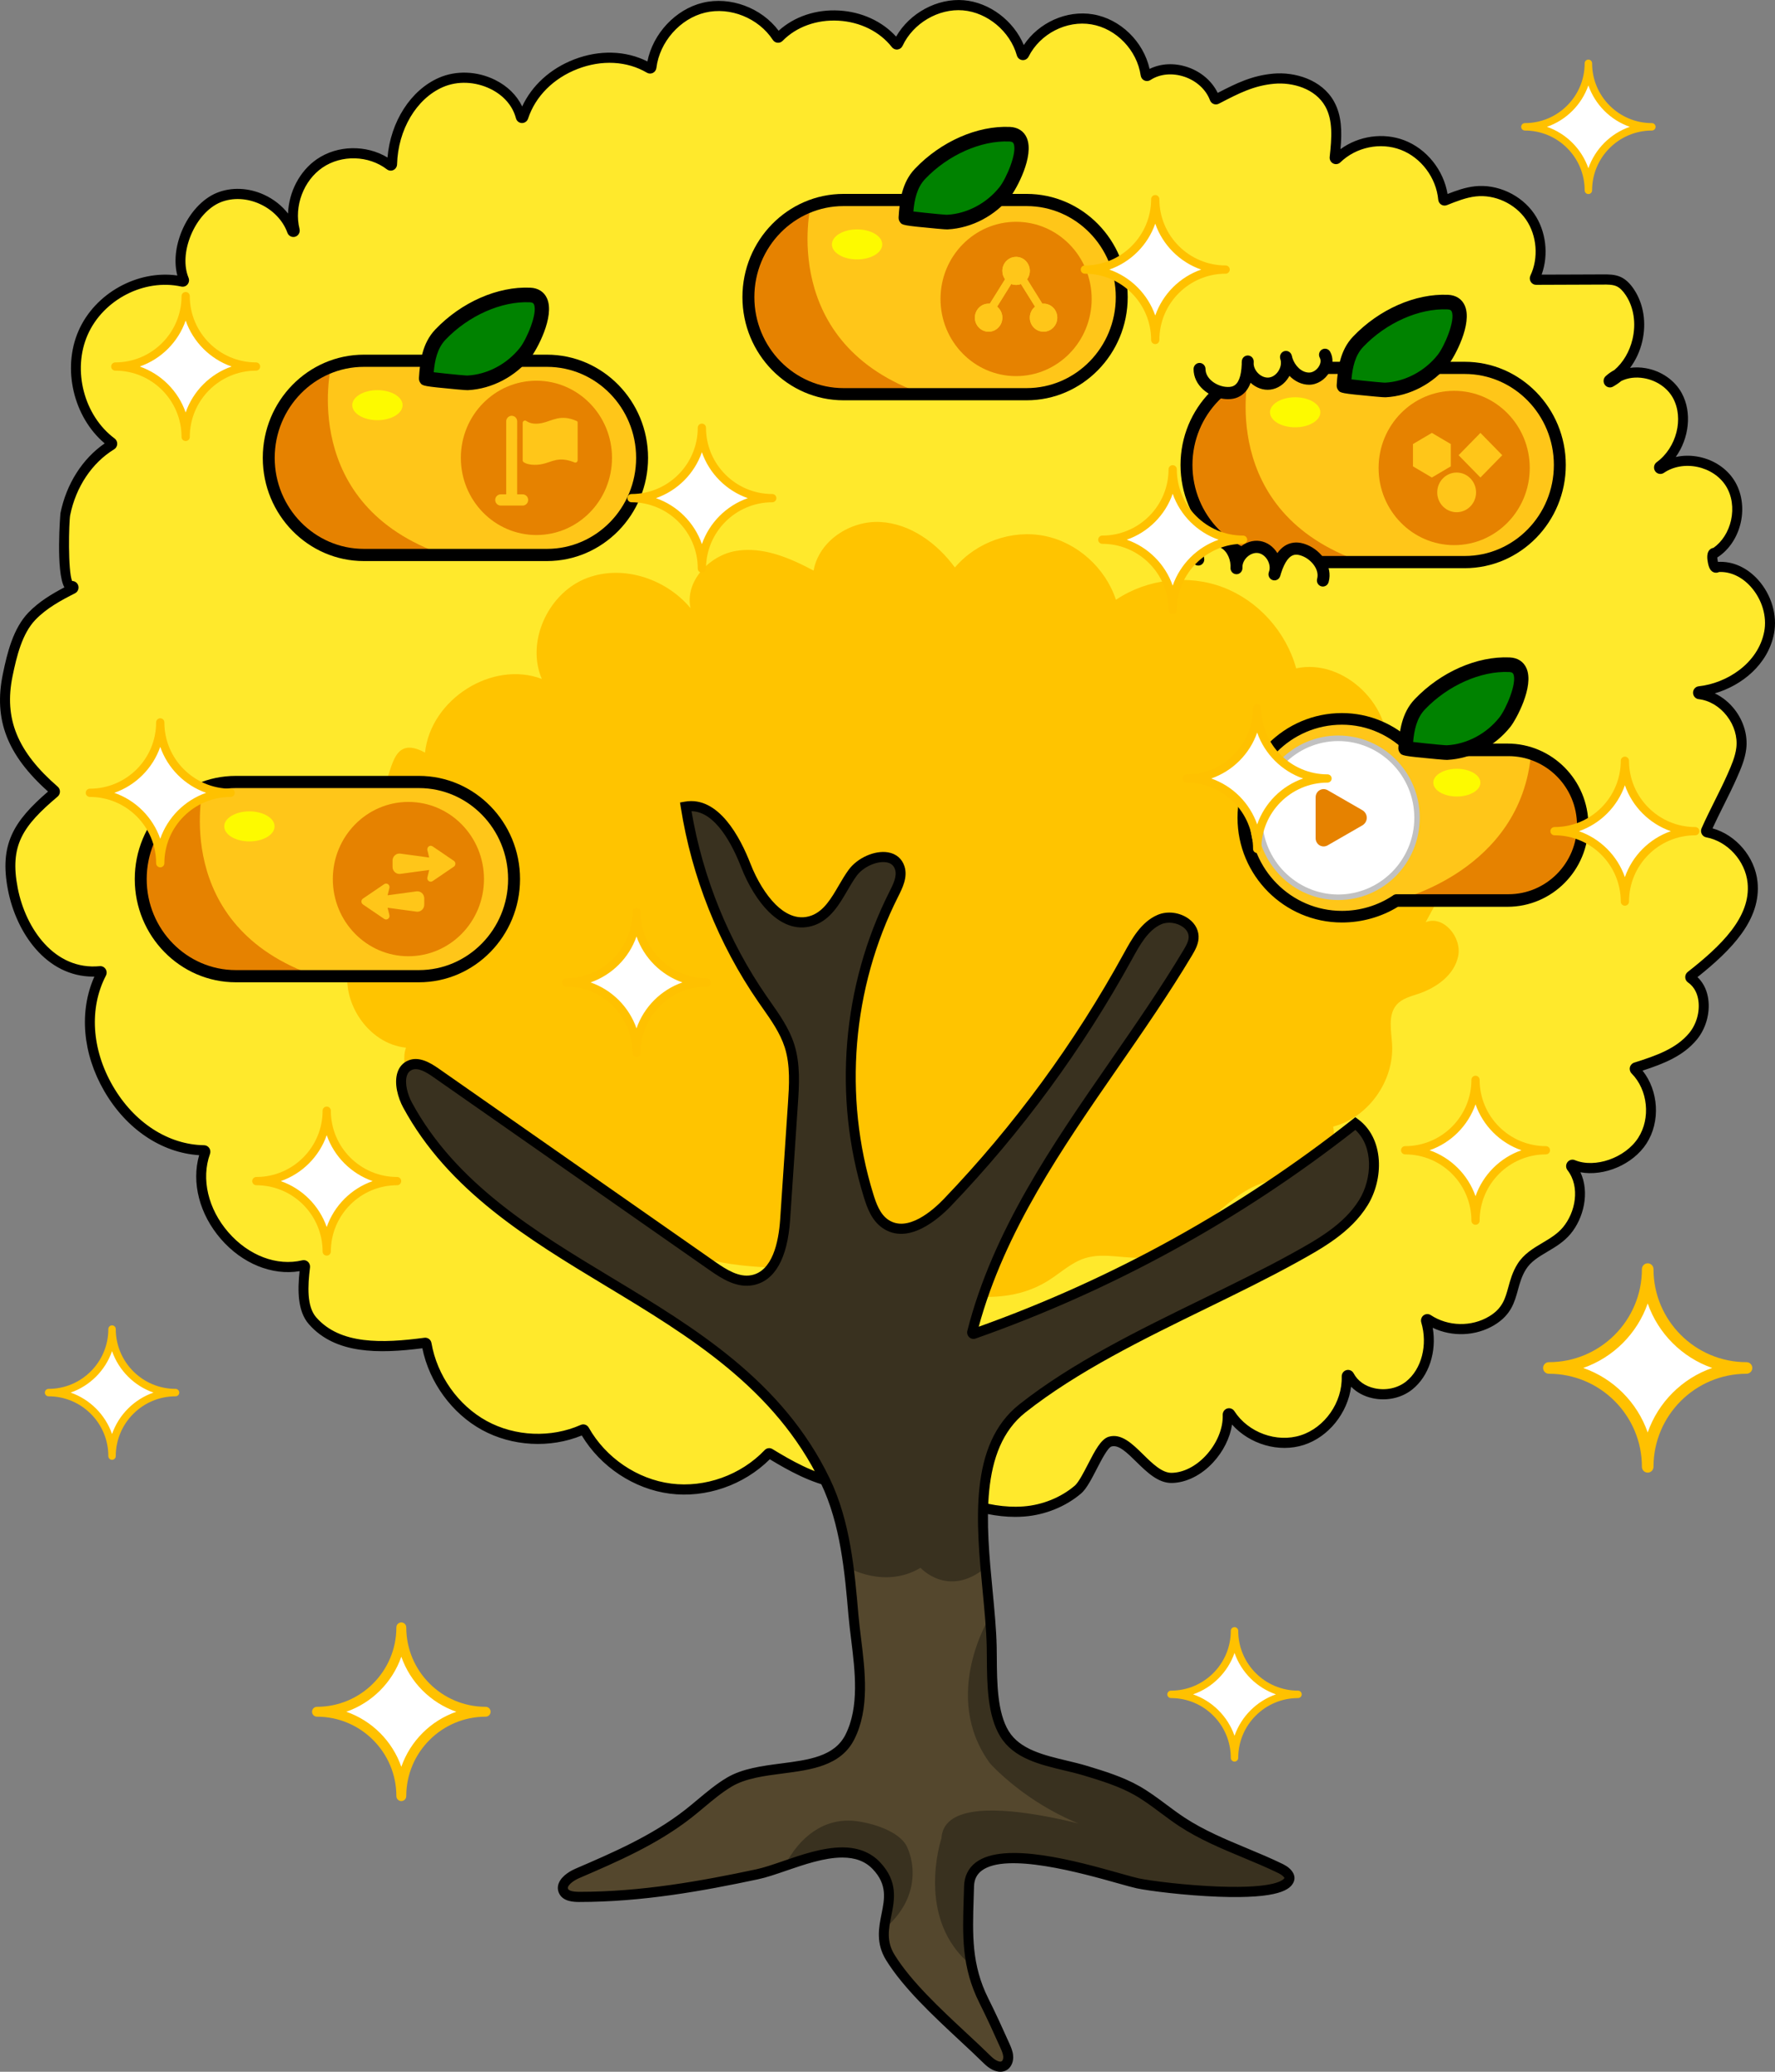 <?xml version="1.0" encoding="utf-8"?>
<!-- Generator: Adobe Illustrator 26.5.0, SVG Export Plug-In . SVG Version: 6.00 Build 0)  -->
<svg version="1.1" id="레이어_5" xmlns="http://www.w3.org/2000/svg" xmlns:xlink="http://www.w3.org/1999/xlink" x="0px"
	 y="0px" viewBox="0 0 180 210" style="enable-background:new 0 0 180 210;" xml:space="preserve">
<rect x="0" y="0" width="180" height="210" fill="#808080" stroke="none"/>
<g>
	<g>
		<g>
			<path style="fill:#FFE92C;" d="M91.52,148.319c0.017,0,0.034,0.003,0.05,0.009c0.055,0.021,0.091,0.076,0.09,0.136
				c-0.019,0.777,0.806,1.318,1.428,1.657c2.925,1.595,6.791,3.386,10.755,3.085c2.009-0.153,4.003-0.962,5.47-2.219
				c0.465-0.399,0.974-1.385,1.467-2.338c0.623-1.207,1.212-2.347,1.799-2.523c1.001-0.294,1.965,0.654,2.986,1.659
				c1.022,1.004,2.083,2.046,3.267,2.02c1.32-0.025,2.71-0.721,3.813-1.91c1.214-1.308,1.907-2.988,1.854-4.494
				c-0.002-0.064,0.037-0.122,0.097-0.141c0.06-0.019,0.125,0.004,0.159,0.057c1.524,2.365,4.668,3.506,7.313,2.655
				c2.645-0.851,4.579-3.626,4.498-6.455c-0.002-0.066,0.041-0.125,0.104-0.142c0.062-0.018,0.128,0.012,0.159,0.07
				c0.476,0.904,1.353,1.536,2.471,1.778c1.284,0.278,2.628-0.012,3.593-0.776c1.745-1.383,2.453-4.076,1.722-6.551
				c-0.017-0.057,0.003-0.119,0.05-0.155c0.047-0.036,0.111-0.038,0.16-0.006c1.913,1.266,4.514,1.316,6.474,0.126
				c1.511-0.919,1.821-2.051,2.15-3.25c0.198-0.723,0.403-1.471,0.871-2.219c0.566-0.904,1.433-1.419,2.35-1.963
				c0.779-0.462,1.584-0.94,2.208-1.684c1.4-1.669,1.962-4.54,0.48-6.454c-0.039-0.051-0.04-0.122-0.002-0.174
				c0.038-0.052,0.106-0.071,0.164-0.047c2.293,0.948,5.579-0.197,7.033-2.449c1.411-2.186,1.088-5.34-0.734-7.181
				c-0.035-0.035-0.049-0.087-0.037-0.135c0.012-0.049,0.048-0.087,0.094-0.102c2.363-0.742,4.431-1.492,5.811-3.155
				c0.824-0.993,1.227-2.406,1.052-3.688c-0.092-0.671-0.386-1.597-1.269-2.201c-0.037-0.026-0.06-0.068-0.062-0.114
				c-0.001-0.046,0.019-0.09,0.055-0.118c3.479-2.73,6.646-5.769,6.266-9.492c-0.25-2.451-2.23-4.63-4.605-5.07
				c-0.042-0.008-0.079-0.035-0.099-0.074c-0.02-0.039-0.021-0.085-0.004-0.125c0.393-0.891,0.866-1.839,1.322-2.756
				c0.456-0.914,0.927-1.859,1.317-2.744c0.395-0.897,0.804-1.825,0.924-2.81c0.151-1.228-0.237-2.544-1.063-3.611
				c-0.826-1.067-1.991-1.755-3.197-1.89c-0.071-0.008-0.125-0.069-0.124-0.142c0-0.073,0.054-0.134,0.125-0.141
				c3.012-0.325,6.412-2.475,7.083-5.956c0.325-1.687-0.241-3.596-1.478-4.983c-1.046-1.172-2.412-1.775-3.764-1.659
				c-0.059,0.064-0.126,0.065-0.157,0.06c-0.061-0.008-0.203-0.028-0.31-0.592c-0.066-0.344-0.106-0.776,0.075-0.881
				c0.025-0.015,0.078-0.037,0.147-0.016c1.043-0.678,1.812-1.834,2.116-3.184c0.311-1.38,0.099-2.793-0.582-3.878
				c-0.681-1.085-1.851-1.872-3.209-2.16c-1.358-0.288-2.738-0.041-3.786,0.678c-0.063,0.043-0.149,0.027-0.193-0.037
				c-0.044-0.064-0.029-0.152,0.034-0.197c2.216-1.613,3.042-4.896,1.804-7.169c-0.641-1.176-1.878-2.026-3.31-2.274
				c-0.953-0.165-1.877-0.036-2.646,0.352c-0.255,0.211-0.527,0.399-0.814,0.56c-0.062,0.035-0.14,0.017-0.181-0.042
				c-0.041-0.059-0.032-0.14,0.021-0.189c0.248-0.226,0.524-0.416,0.821-0.57c0.992-0.83,1.72-2.038,2.049-3.435
				c0.413-1.749,0.137-3.525-0.756-4.872c-0.361-0.545-0.737-0.9-1.148-1.087c-0.491-0.223-1.073-0.218-1.589-0.214
				c-1.113,0.009-2.249,0.011-3.386,0.013c-1.136,0.002-2.271,0.004-3.384,0.013c-0.055,0.001-0.094-0.025-0.119-0.066
				c-0.026-0.042-0.029-0.094-0.007-0.138c0.924-1.941,0.726-4.431-0.492-6.196c-1.218-1.764-3.448-2.793-5.55-2.56
				c-1.064,0.118-2.083,0.525-3.068,0.918c-0.041,0.016-0.086,0.012-0.124-0.011c-0.037-0.023-0.062-0.063-0.066-0.108
				c-0.228-2.431-1.887-4.639-4.128-5.494c-2.241-0.856-4.913-0.3-6.648,1.382c-0.043,0.041-0.106,0.051-0.158,0.024
				c-0.053-0.027-0.083-0.084-0.077-0.144c0.228-2.061,0.347-3.892-0.504-5.425c-1.122-2.023-3.653-2.746-5.667-2.564
				c-2.166,0.195-3.729,1.004-5.708,2.028l-0.096,0.05c-0.036,0.018-0.077,0.02-0.114,0.006c-0.037-0.015-0.066-0.045-0.08-0.082
				c-0.453-1.219-1.535-2.222-2.894-2.682c-1.379-0.467-2.797-0.327-3.891,0.384c-0.04,0.026-0.09,0.03-0.133,0.009
				c-0.043-0.02-0.073-0.061-0.08-0.109c-0.407-2.794-2.684-5.157-5.415-5.618c-2.73-0.462-5.633,1.028-6.899,3.54
				c-0.026,0.052-0.082,0.081-0.138,0.077c-0.057-0.006-0.105-0.046-0.121-0.102c-0.744-2.638-3.23-4.715-5.91-4.94
				c-2.681-0.224-5.465,1.411-6.621,3.89c-0.021,0.044-0.062,0.075-0.11,0.08c-0.048,0.005-0.095-0.014-0.125-0.053
				c-1.325-1.692-3.431-2.739-5.778-2.873c-2.346-0.133-4.554,0.667-6.056,2.198c-0.029,0.03-0.071,0.046-0.112,0.041
				c-0.042-0.004-0.079-0.027-0.102-0.063c-1.558-2.384-4.672-3.636-7.404-2.979c-2.733,0.657-4.97,3.198-5.321,6.041
				c-0.006,0.047-0.035,0.089-0.077,0.11c-0.042,0.021-0.091,0.02-0.132-0.004c-2.148-1.267-4.867-1.419-7.461-0.417
				c-2.594,1.002-4.534,2.953-5.322,5.354c-0.02,0.059-0.074,0.094-0.137,0.097c-0.062-0.002-0.115-0.045-0.131-0.105
				c-0.37-1.403-1.373-2.571-2.823-3.29c-1.685-0.835-3.657-0.913-5.273-0.207c-2.861,1.249-4.85,4.579-4.95,8.286
				c-0.001,0.053-0.032,0.101-0.079,0.124c-0.047,0.023-0.103,0.018-0.144-0.014c-2.019-1.546-5.008-1.629-7.107-0.199
				c-2.099,1.43-3.169,4.28-2.544,6.776c0.019,0.073-0.023,0.149-0.094,0.171c-0.071,0.022-0.147-0.016-0.173-0.087
				c-0.497-1.377-1.608-2.545-3.05-3.205c-1.441-0.66-3.035-0.729-4.373-0.192c-1.356,0.545-2.591,1.9-3.304,3.624
				c-0.693,1.676-0.779,3.392-0.238,4.707c0.02,0.049,0.012,0.105-0.021,0.146c-0.033,0.041-0.086,0.059-0.137,0.048
				c-3.98-0.882-8.403,1.4-10.069,5.192s-0.392,8.68,2.9,11.126c0.038,0.028,0.059,0.074,0.057,0.122
				c-0.002,0.048-0.028,0.091-0.068,0.116c-2.37,1.449-4.08,4.004-4.693,7.01C6.53,52.57,6.24,58.761,7.062,59.408
				c0.044,0.035,0.098,0.059,0.195,0.01c0.069-0.035,0.153-0.006,0.187,0.064c0.034,0.07,0.006,0.156-0.063,0.191
				c-1.446,0.733-2.956,1.552-4.141,2.779c-1.446,1.498-2.029,3.875-2.462,5.986c-0.926,4.509,0.493,8.005,4.745,11.691
				c0.031,0.027,0.049,0.067,0.049,0.109c0,0.042-0.019,0.082-0.051,0.109c-3.634,3.072-5.105,5.212-4.218,9.773
				c0.844,4.338,3.973,8.793,8.855,8.324c0.05-0.005,0.101,0.019,0.129,0.063c0.029,0.044,0.031,0.1,0.007,0.146
				c-1.794,3.449-1.528,7.816,0.711,11.681c2.239,3.865,5.861,6.207,9.687,6.264c0.045,0.001,0.087,0.024,0.113,0.062
				c0.026,0.038,0.031,0.086,0.016,0.13c-0.974,2.706-0.224,5.946,1.956,8.458c2.18,2.512,5.242,3.661,7.991,3.001
				c0.044-0.011,0.091,0.001,0.125,0.033c0.034,0.031,0.051,0.077,0.045,0.124c-0.247,1.996-0.351,4.207,0.753,5.468
				c2.587,2.956,7.014,2.821,11.412,2.236c0.073-0.01,0.143,0.041,0.156,0.117c0.594,3.442,2.837,6.607,5.853,8.26
				c3.016,1.654,6.84,1.815,9.98,0.42c0.066-0.029,0.141-0.003,0.177,0.059c1.802,3.198,5.15,5.469,8.736,5.928
				c3.586,0.459,7.38-0.9,9.899-3.545c0.045-0.048,0.117-0.057,0.172-0.023c1.947,1.186,4.23,2.491,6.692,2.969
				c2.09,0.406,4.934,0.113,6.644-1.925C91.441,148.337,91.48,148.319,91.52,148.319z"/>
			<path d="M102.95,153.755c-3.76,0-7.342-1.675-10.1-3.179c-0.36-0.197-1.177-0.642-1.529-1.37
				c-1.866,1.751-4.599,1.991-6.646,1.593c-2.439-0.473-4.682-1.717-6.612-2.884c-2.627,2.622-6.475,3.956-10.12,3.489
				c-3.634-0.464-7.032-2.713-8.946-5.899c-3.218,1.318-7.067,1.11-10.123-0.565c-3.047-1.67-5.338-4.818-6.045-8.276
				c-4.422,0.564-8.839,0.608-11.513-2.448c-1.14-1.302-1.146-3.395-0.936-5.365c-2.798,0.458-5.81-0.762-7.98-3.262
				c-2.176-2.507-2.998-5.717-2.206-8.496c-3.819-0.243-7.388-2.641-9.622-6.497c-2.207-3.808-2.566-8.095-1.002-11.604
				c-0.04,0.001-0.08,0.001-0.119,0.001c-4.759,0-7.798-4.44-8.641-8.772c-0.903-4.644,0.58-6.984,4.061-9.988
				c-4.158-3.721-5.53-7.301-4.585-11.901c0.448-2.182,1.056-4.644,2.597-6.241c1.065-1.103,2.361-1.881,3.647-2.555
				c-0.893-1.579-0.41-7.476-0.398-7.534c0.603-2.956,2.224-5.499,4.483-7.058c-3.166-2.675-4.334-7.58-2.647-11.421
				c1.674-3.81,5.981-6.176,10.015-5.597c-0.35-1.335-0.197-2.932,0.445-4.486c0.764-1.849,2.104-3.309,3.584-3.903
				c1.464-0.588,3.2-0.515,4.764,0.201c0.974,0.446,1.81,1.108,2.434,1.908c0.072-2.168,1.167-4.313,2.941-5.522
				c2.089-1.424,4.992-1.461,7.144-0.157c0.311-3.636,2.353-6.834,5.218-8.085c1.748-0.763,3.876-0.682,5.691,0.217
				c1.256,0.622,2.206,1.559,2.749,2.693c0.986-2.129,2.86-3.838,5.265-4.767c2.555-0.987,5.233-0.908,7.433,0.203
				c0.57-2.831,2.859-5.287,5.62-5.951c2.79-0.671,5.953,0.515,7.69,2.838c1.588-1.438,3.795-2.181,6.128-2.048
				c2.29,0.131,4.367,1.086,5.786,2.643c1.364-2.384,4.164-3.912,6.86-3.687c2.616,0.219,5.06,2.081,6.086,4.544
				c1.514-2.277,4.343-3.566,7.023-3.113c2.77,0.467,5.106,2.752,5.735,5.53c1.144-0.562,2.522-0.631,3.861-0.177
				c1.359,0.461,2.471,1.421,3.045,2.61c1.912-0.988,3.474-1.758,5.644-1.954c2.172-0.195,4.918,0.601,6.15,2.823
				c0.793,1.431,0.817,3.044,0.658,4.832c1.843-1.343,4.335-1.712,6.467-0.899c2.269,0.866,3.984,3.016,4.391,5.444
				c0.882-0.346,1.794-0.671,2.765-0.779c2.28-0.252,4.697,0.862,6.016,2.775c1.21,1.753,1.491,4.167,0.758,6.178
				c0.936-0.006,1.884-0.008,2.831-0.009l0.051,0c1.118-0.002,2.236-0.005,3.332-0.013c0.538-0.004,1.206-0.01,1.797,0.258
				c0.5,0.227,0.946,0.642,1.361,1.269c0.972,1.467,1.274,3.391,0.829,5.28c-0.233,0.987-0.657,1.899-1.232,2.665
				c0.506-0.071,1.035-0.062,1.574,0.031c1.581,0.273,2.952,1.219,3.666,2.531c1.065,1.953,0.745,4.582-0.608,6.473
				c0.77-0.17,1.595-0.174,2.411-0.001c1.49,0.316,2.777,1.185,3.53,2.386c0.754,1.201,0.99,2.757,0.649,4.271
				c-0.333,1.476-1.185,2.753-2.336,3.502c-0.014,0.009-0.028,0.017-0.042,0.025c0.004,0.076,0.015,0.187,0.045,0.341
				c0.008,0.042,0.016,0.079,0.023,0.111c1.481-0.095,2.961,0.569,4.086,1.832c1.342,1.505,1.955,3.585,1.6,5.428
				c-0.606,3.143-3.271,5.27-6.008,6.065c0.766,0.363,1.466,0.926,2.023,1.645c0.909,1.174,1.334,2.63,1.167,3.994
				c-0.13,1.062-0.554,2.025-0.965,2.957c-0.398,0.902-0.87,1.85-1.328,2.767l-0.01,0.02c-0.381,0.763-0.772,1.548-1.116,2.3
				c2.382,0.656,4.307,2.906,4.563,5.419c0.391,3.838-2.645,6.914-6.09,9.66c0.738,0.688,1.007,1.578,1.098,2.246
				c0.195,1.423-0.252,2.99-1.166,4.091c-1.358,1.636-3.289,2.424-5.501,3.14c1.631,2.042,1.833,5.169,0.404,7.384
				c-1.386,2.147-4.316,3.36-6.702,2.919c0.957,2.049,0.328,4.66-1.011,6.256c-0.68,0.811-1.523,1.311-2.338,1.794
				c-0.901,0.535-1.679,0.996-2.179,1.795c-0.428,0.684-0.622,1.394-0.811,2.081c-0.341,1.243-0.693,2.529-2.377,3.553
				c-1.876,1.14-4.296,1.229-6.263,0.285c0.42,2.426-0.384,4.912-2.091,6.265c-1.08,0.856-2.578,1.183-4.006,0.873
				c-0.875-0.189-1.621-0.594-2.18-1.169c-0.352,2.66-2.274,5.094-4.795,5.905c-2.537,0.815-5.498-0.068-7.278-2.066
				c-0.205,1.346-0.889,2.73-1.93,3.851c-1.196,1.289-2.715,2.043-4.17,2.071c-1.384,0.027-2.528-1.085-3.626-2.164
				c-0.913-0.898-1.776-1.746-2.498-1.535c-0.38,0.114-1.023,1.36-1.492,2.269c-0.539,1.044-1.048,2.029-1.588,2.492
				c-1.547,1.325-3.645,2.177-5.756,2.338C103.569,153.743,103.259,153.755,102.95,153.755z M91.52,147.805
				c0.08,0,0.157,0.015,0.231,0.044c0.252,0.098,0.419,0.351,0.412,0.628c-0.009,0.37,0.371,0.76,1.162,1.192
				c2.864,1.562,6.643,3.317,10.48,3.025c1.906-0.145,3.795-0.911,5.183-2.1c0.389-0.333,0.897-1.316,1.344-2.183
				c0.704-1.363,1.311-2.54,2.103-2.778c1.283-0.377,2.399,0.721,3.478,1.782c0.949,0.933,1.926,1.894,2.907,1.877
				c1.187-0.022,2.447-0.66,3.458-1.749c1.123-1.21,1.765-2.751,1.716-4.122c-0.01-0.293,0.174-0.56,0.447-0.649
				c0.277-0.087,0.577,0.022,0.734,0.265c1.404,2.179,4.302,3.232,6.74,2.447c2.438-0.785,4.22-3.342,4.146-5.95
				c-0.008-0.306,0.188-0.575,0.477-0.654c0.279-0.081,0.592,0.054,0.733,0.324c0.404,0.769,1.161,1.308,2.131,1.518
				c1.142,0.247,2.33-0.007,3.179-0.68c1.584-1.255,2.221-3.721,1.548-5.996c-0.078-0.263,0.015-0.55,0.229-0.715
				c0.216-0.165,0.511-0.175,0.736-0.027c1.756,1.162,4.144,1.208,5.942,0.116c1.338-0.813,1.609-1.802,1.922-2.946
				c0.198-0.724,0.423-1.545,0.932-2.357c0.632-1.009,1.592-1.579,2.521-2.131c0.743-0.441,1.51-0.896,2.079-1.574
				c1.268-1.511,1.789-4.094,0.467-5.8c-0.181-0.233-0.185-0.563-0.011-0.801c0.178-0.24,0.49-0.327,0.759-0.215
				c2.05,0.848,5.112-0.228,6.421-2.256c1.283-1.988,0.99-4.858-0.668-6.533c-0.16-0.162-0.226-0.4-0.172-0.623
				c0.054-0.224,0.221-0.404,0.435-0.472c2.286-0.718,4.283-1.439,5.575-2.995c0.734-0.884,1.093-2.143,0.937-3.284
				c-0.078-0.567-0.323-1.347-1.051-1.845c-0.171-0.117-0.278-0.312-0.285-0.523c-0.007-0.213,0.087-0.415,0.251-0.543
				c3.363-2.638,6.426-5.559,6.072-9.031c-0.228-2.232-2.031-4.217-4.194-4.617c-0.196-0.036-0.361-0.16-0.454-0.34
				c-0.093-0.182-0.099-0.39-0.018-0.575c0.395-0.897,0.867-1.844,1.323-2.76l0.01-0.02c0.452-0.906,0.919-1.843,1.307-2.722
				c0.38-0.862,0.773-1.754,0.884-2.662c0.134-1.093-0.215-2.269-0.958-3.228c-0.743-0.959-1.784-1.578-2.856-1.697
				c-0.328-0.037-0.575-0.318-0.574-0.655c0-0.335,0.247-0.616,0.576-0.651c2.829-0.305,6.018-2.307,6.642-5.544
				c0.295-1.53-0.225-3.269-1.356-4.538c-0.905-1.014-2.074-1.557-3.225-1.501c-0.123,0.061-0.261,0.085-0.398,0.064
				c-0.49-0.067-0.648-0.571-0.731-1.002c-0.058-0.306-0.213-1.117,0.32-1.427c0.078-0.045,0.162-0.074,0.248-0.086
				c0.869-0.615,1.511-1.621,1.773-2.782c0.281-1.246,0.093-2.516-0.515-3.485c-0.608-0.969-1.661-1.674-2.887-1.934
				c-1.226-0.259-2.466-0.04-3.403,0.601c-0.292,0.2-0.69,0.122-0.889-0.173c-0.198-0.292-0.129-0.7,0.157-0.907
				c2.017-1.468,2.775-4.445,1.656-6.5c-0.567-1.041-1.672-1.795-2.954-2.016c-0.825-0.142-1.616-0.045-2.29,0.283
				c-0.266,0.216-0.549,0.408-0.842,0.573c-0.287,0.161-0.646,0.077-0.836-0.196c-0.189-0.273-0.147-0.647,0.097-0.869
				c0.264-0.24,0.559-0.448,0.878-0.617c0.891-0.762,1.543-1.869,1.839-3.124c0.38-1.609,0.131-3.235-0.683-4.463
				c-0.307-0.463-0.613-0.759-0.936-0.905c-0.392-0.178-0.916-0.174-1.38-0.17c-1.097,0.009-2.217,0.011-3.337,0.013l-0.051,0
				c-1.135,0.002-2.269,0.004-3.381,0.013c-0.003,0-0.006,0-0.009,0c-0.219,0-0.421-0.114-0.54-0.306
				c-0.119-0.193-0.133-0.431-0.035-0.637c0.846-1.778,0.665-4.059-0.45-5.675c-1.115-1.616-3.158-2.558-5.083-2.345
				c-0.997,0.111-1.985,0.505-2.939,0.886c-0.186,0.074-0.399,0.055-0.57-0.051c-0.172-0.108-0.286-0.294-0.305-0.498
				c-0.21-2.239-1.738-4.273-3.803-5.061c-2.066-0.788-4.526-0.276-6.124,1.273c-0.195,0.19-0.489,0.235-0.731,0.112
				c-0.24-0.121-0.382-0.387-0.352-0.66c0.218-1.971,0.334-3.716-0.442-5.115c-1.012-1.824-3.334-2.472-5.184-2.305
				c-2.07,0.186-3.594,0.976-5.525,1.975l-0.096,0.05c-0.165,0.085-0.356,0.094-0.525,0.026c-0.168-0.066-0.303-0.205-0.368-0.38
				c-0.4-1.075-1.365-1.964-2.581-2.376c-1.234-0.418-2.496-0.298-3.461,0.33c-0.187,0.121-0.417,0.136-0.616,0.042
				c-0.195-0.09-0.333-0.277-0.366-0.498c-0.376-2.581-2.478-4.762-4.999-5.188c-2.519-0.426-5.199,0.948-6.369,3.268
				c-0.121,0.238-0.366,0.377-0.628,0.354c-0.271-0.027-0.489-0.212-0.563-0.472c-0.688-2.441-2.988-4.363-5.467-4.57
				c-2.483-0.207-5.055,1.306-6.124,3.599c-0.096,0.206-0.286,0.344-0.507,0.37c-0.225,0.026-0.439-0.066-0.577-0.243
				c-1.235-1.577-3.208-2.554-5.412-2.68c-2.204-0.125-4.272,0.621-5.671,2.048c-0.138,0.142-0.331,0.21-0.525,0.188
				c-0.184-0.018-0.357-0.123-0.464-0.288c-1.445-2.212-4.334-3.375-6.87-2.764c-2.535,0.61-4.611,2.967-4.936,5.604
				c-0.027,0.219-0.159,0.408-0.352,0.506c-0.195,0.098-0.422,0.091-0.609-0.02c-2.016-1.189-4.578-1.328-7.03-0.381
				c-2.452,0.947-4.282,2.783-5.022,5.036c-0.085,0.257-0.316,0.432-0.587,0.447c-0.014,0.001-0.028,0.001-0.042,0.001
				c-0.286-0.009-0.528-0.204-0.602-0.486c-0.331-1.256-1.239-2.308-2.556-2.96c-1.556-0.771-3.371-0.845-4.854-0.197
				c-2.683,1.171-4.55,4.317-4.645,7.828c-0.006,0.246-0.146,0.466-0.364,0.574c-0.216,0.107-0.47,0.082-0.664-0.065
				c-1.856-1.421-4.6-1.497-6.527-0.184c-1.927,1.313-2.91,3.929-2.336,6.221c0.085,0.338-0.104,0.685-0.432,0.79
				c-0.331,0.102-0.677-0.073-0.796-0.399c-0.45-1.249-1.465-2.311-2.783-2.914c-1.318-0.604-2.77-0.67-3.983-0.183
				c-1.233,0.495-2.363,1.746-3.024,3.346c-0.64,1.549-0.727,3.119-0.238,4.308c0.093,0.228,0.055,0.486-0.099,0.675
				c-0.153,0.188-0.394,0.272-0.63,0.221c-3.758-0.833-7.931,1.32-9.503,4.9c-1.572,3.579-0.37,8.191,2.737,10.5
				c0.174,0.129,0.273,0.338,0.264,0.559c-0.01,0.222-0.127,0.422-0.312,0.535c-2.25,1.376-3.875,3.808-4.459,6.674
				c-0.138,0.759-0.239,5.658,0.196,6.677c0.069,0.002,0.141,0.011,0.21,0.034c0.163,0.056,0.296,0.173,0.373,0.33
				c0.158,0.325,0.028,0.72-0.289,0.881C6.198,60.848,4.73,61.643,3.6,62.814c-1.35,1.399-1.909,3.691-2.328,5.73
				C0.389,72.843,1.758,76.19,5.85,79.738c0.145,0.125,0.228,0.309,0.227,0.504c-0.001,0.196-0.086,0.379-0.234,0.503
				c-3.542,2.994-4.887,4.945-4.045,9.276c0.801,4.119,3.744,8.351,8.313,7.912c0.235-0.024,0.463,0.087,0.595,0.289
				c0.132,0.202,0.144,0.46,0.033,0.674c-1.711,3.289-1.449,7.468,0.7,11.177c2.149,3.71,5.611,5.957,9.26,6.011
				c0.208,0.003,0.402,0.109,0.52,0.284c0.119,0.176,0.146,0.4,0.075,0.599c-0.91,2.528-0.197,5.571,1.86,7.94
				c2.056,2.369,4.929,3.457,7.498,2.842c0.202-0.051,0.421,0.006,0.579,0.152c0.155,0.142,0.233,0.355,0.207,0.569
				c-0.233,1.881-0.34,3.954,0.629,5.061c2.431,2.778,6.71,2.636,10.971,2.069c0.345-0.046,0.658,0.191,0.717,0.538
				c0.568,3.289,2.712,6.315,5.595,7.895c2.884,1.581,6.539,1.735,9.54,0.401c0.303-0.133,0.651-0.015,0.814,0.274
				c1.726,3.061,4.93,5.236,8.363,5.674c3.43,0.438,7.063-0.861,9.475-3.393c0.207-0.219,0.533-0.263,0.791-0.107
				c1.91,1.164,4.147,2.443,6.529,2.906c1.951,0.379,4.596,0.118,6.167-1.754C91.153,147.888,91.331,147.805,91.52,147.805z
				 M78.268,147.705c-0.001,0.001-0.001,0.001-0.002,0.002C78.267,147.707,78.268,147.706,78.268,147.705z M30.888,128.748
				c-0.002,0.001-0.005,0.001-0.007,0.002C30.883,128.749,30.886,128.749,30.888,128.748z M159.329,118.548
				c0.001,0,0.002,0.001,0.003,0.001C159.331,118.549,159.33,118.548,159.329,118.548z M10.208,98.956c-0.001,0-0.002,0-0.004,0
				C10.205,98.957,10.207,98.957,10.208,98.956z M9.849,98.412c0,0-0.001,0.001-0.001,0.002C9.849,98.413,9.849,98.412,9.849,98.412
				z M7.483,59.879c-0.001,0.001-0.003,0.001-0.004,0.002C7.481,59.88,7.482,59.879,7.483,59.879z M173.768,56.537
				c0.001,0,0.001,0,0.001,0C173.769,56.538,173.769,56.538,173.768,56.537z M155.778,27.842c-0.001,0-0.003,0-0.004,0
				C155.775,27.842,155.777,27.842,155.778,27.842z M66.107,6.476c0,0,0.001,0.001,0.001,0.001
				C66.108,6.477,66.107,6.477,66.107,6.476z"/>
		</g>
		<path style="fill:#FFC400;" d="M33.372,83.95c-1.473,2.061-1.6,5.03-0.31,7.214c-2.18,1.935-0.498,6.403,2.39,6.35
			c-1.125,3.816,1.83,8.302,5.718,8.679c-0.672,1.993,0.687,4.149,2.37,5.369s3.713,1.88,5.364,3.145
			c1.098,0.841,1.994,1.923,3.018,2.856c2.035,1.856,4.531,3.087,6.991,4.294c2.131,1.046,4.263,2.092,6.394,3.138
			c1.988,0.976,3.989,1.956,6.115,2.558c4.758,1.347,9.829,0.72,14.716,1.438c6.814,1.002,14.228,4.491,20.114,0.848
			c1.253-0.776,2.358-1.853,3.757-2.299c2.04-0.65,4.258,0.175,6.377-0.107c4.376-0.583,6.918-5.476,10.972-7.257
			c1.657-0.728,3.513-0.905,5.148-1.682s3.097-2.505,2.688-4.299c3.541-0.918,6.185-4.602,5.976-8.325
			c-0.078-1.386-0.447-2.972,0.45-4.015c0.555-0.645,1.434-0.857,2.233-1.126c1.824-0.615,3.638-1.905,4.021-3.826
			s-1.52-4.161-3.3-3.425c1.786-3.251,3.629-6.756,3.33-10.47c-0.299-3.715-3.787-7.38-7.287-6.316
			c0.813-5.011-4.305-10.003-9.174-8.945c-1.024-3.718-3.863-6.864-7.409-8.212c-3.546-1.348-7.71-0.864-10.868,1.264
			c-1.072-3.25-3.937-5.814-7.234-6.476c-3.297-0.661-6.899,0.606-9.097,3.2c-1.817-2.475-4.529-4.445-7.555-4.612
			c-3.026-0.167-6.233,1.884-6.775,4.927c-2.427-1.3-5.13-2.442-7.837-2.001c-2.707,0.441-5.229,3.068-4.647,5.802
			c-2.593-3.098-7.147-4.507-10.821-2.914c-3.674,1.594-5.85,6.361-4.254,10.095c-5.013-1.904-11.27,2.041-11.845,7.468
			c-3.553-1.939-3.23,2.258-4.386,3.752C37.319,81.847,34.843,81.891,33.372,83.95z"/>
		<path style="fill:#54472D;" d="M85.412,187.772c1.315,0,2.521,0.352,3.454,1.332c1.675,1.76,1.344,3.404,1.024,4.993
			c-0.274,1.364-0.558,2.774,0.398,4.32c1.708,2.761,4.719,5.563,7.376,8.036c0.883,0.822,1.718,1.599,2.476,2.345
			c0.51,0.502,1.233,0.912,1.736,0.558c0.251-0.177,0.394-0.546,0.363-0.939c-0.03-0.381-0.192-0.743-0.349-1.094
			c-0.645-1.443-1.348-2.989-2.118-4.525c-1.762-3.512-1.66-6.68-1.542-10.348c0.013-0.407,0.026-0.819,0.037-1.24
			c0.022-0.859,0.353-1.536,0.981-2.011c2.71-2.049,10.25,0.072,14.3,1.212c0.802,0.226,1.436,0.404,1.812,0.484
			c2.358,0.504,14.436,1.867,15.367-0.348c0.199-0.472-0.44-0.935-0.848-1.135c-1.196-0.584-2.449-1.106-3.661-1.611
			c-2.159-0.9-4.392-1.83-6.387-3.144c-0.631-0.415-1.246-0.874-1.842-1.318c-0.868-0.648-1.766-1.318-2.719-1.855
			c-1.626-0.917-3.44-1.468-5.194-2.001c-0.635-0.193-1.303-0.353-2.01-0.522c-2.435-0.581-4.952-1.182-6.203-3.214
			c-1.243-2.018-1.266-5.158-1.285-7.681c-0.003-0.407-0.006-0.798-0.014-1.163c-0.038-1.716-0.219-3.605-0.411-5.605
			c-0.659-6.868-1.407-14.653,3.535-18.55c5.316-4.192,11.985-7.448,18.433-10.596c3.227-1.576,6.276-3.064,9.164-4.661
			c2.501-1.383,5.336-2.95,6.965-5.582c1.539-2.484,1.571-6.275-0.804-8.028c-11.696,9.223-24.711,16.393-38.685,21.314
			c-0.048,0.017-0.102,0.006-0.14-0.03c-0.038-0.036-0.053-0.09-0.04-0.14c2.558-10.05,8.573-18.735,14.391-27.135
			c2.536-3.662,5.159-7.448,7.463-11.301c0.304-0.508,0.558-0.969,0.602-1.473c0.052-0.597-0.221-1.149-0.768-1.555
			c-0.762-0.565-1.871-0.709-2.696-0.351c-1.51,0.655-2.401,2.278-3.186,3.71c-5.002,9.11-11.167,17.512-18.324,24.974
			c-1.129,1.178-4.003,3.744-6.297,2.148c-0.948-0.66-1.368-1.817-1.687-2.849c-3.105-10.04-2.178-21.167,2.542-30.528
			c0.426-0.844,0.908-1.8,0.62-2.694c-0.241-0.749-0.826-0.995-1.274-1.07c-1.16-0.192-2.732,0.514-3.507,1.574
			c-0.353,0.483-0.673,1.031-0.982,1.562c-0.781,1.341-1.589,2.727-3.032,3.252c-1.384,0.504-2.818,0.075-4.145-1.241
			c-1.025-1.016-1.999-2.593-2.672-4.326c-0.96-2.472-3.016-6.497-6.092-5.96c1.097,6.983,3.786,13.724,7.778,19.503
			c0.141,0.205,0.285,0.409,0.428,0.613c0.898,1.279,1.827,2.603,2.314,4.122c0.616,1.924,0.474,4.042,0.348,5.911l-0.788,11.717
			c-0.171,2.538-0.887,5.663-3.331,6.132c-1.443,0.277-2.804-0.566-4.074-1.454L44.205,108.74c-0.83-0.58-1.791-1.124-2.625-0.768
			c-0.381,0.163-0.646,0.456-0.787,0.87c-0.315,0.926,0.039,2.255,0.531,3.161c4.515,8.331,12.594,13.206,20.406,17.921
			c8.482,5.119,17.254,10.413,21.961,20.18c2.048,4.25,2.476,9.22,2.854,13.605c0.066,0.77,0.165,1.565,0.268,2.406
			c0.406,3.285,0.865,7.008-0.635,9.962c-1.243,2.448-4.116,2.82-6.894,3.18c-1.886,0.244-3.837,0.497-5.322,1.377
			c-1.028,0.61-1.969,1.398-2.88,2.159c-0.41,0.343-0.834,0.698-1.262,1.033c-3.424,2.683-7.419,4.404-11.283,6.068
			c-0.554,0.239-1.216,0.676-1.41,1.189c-0.077,0.204-0.072,0.398,0.016,0.592c0.245,0.542,1.034,0.594,1.588,0.598
			c6.384,0,12.451-1.102,18.055-2.294c0.806-0.171,1.766-0.501,2.783-0.85C81.414,188.498,83.525,187.772,85.412,187.772z"/>
		<path style="fill:#39311F;" d="M86.057,158.915c0,0,3.694,2.161,7.294,0c0,0,2.778,3.106,6.582,0l-0.246-5.868
			c0,0,0.204-6.024,1.626-7.445c0,0,1.071-2.357,3.766-3.906c0,0,3.192-2.233,5.139-3.347c0,0,6.4-3.831,9.385-4.962l10.814-5.42
			c0,0,7.385-3.701,8.705-8.175c0,0,0.801-4.109-1.676-5.91l-7.647,5.515l-7.504,4.853l-10.992,5.805l-12.684,5.111
			c0,0,1.266-5.635,2.842-8.286c0,0,4.506-9.746,6.777-12.029c0,0,8.735-13.582,10.325-15.248c0,0,2.621-3.08,2.366-5.21
			c0,0-0.814-2.475-3.944-0.862c0,0-3.03,3.048-4.123,6.077l-6.994,10.638c0,0-9.125,11.122-11.256,12.951
			c0,0-2.698,2.29-4.391,1.106c0,0-1.822-0.255-3.147-7.053c0,0-1.045-7.025-0.749-10.272c0,0,0.346-7.323,2.507-12.209
			c0,0,1.677-4.123,2.327-5.319c0,0,0.437-3.626-2.622-2.411c0,0-1.559,0.482-2.483,2.033c0,0-1.613,3.62-3.61,4.217
			c0,0-1.609,0.826-3.697-0.835c0,0-2.638-2.453-3.31-5.204c0,0-2.369-5.96-5.903-5.488c0,0,0.746,4.81,2.772,10.123
			c0,0,1.821,4.232,2.88,5.997c0,0,3.84,5.837,4.168,6.5c0,0,1.685,2.593,1.118,6.402l-0.733,11.002c0,0,0.371,5.985-2.788,7.762
			c0,0-2.193,1.102-5.114-1.505l-17.747-12.398l-9.236-6.453c0,0-3.38-2.742-4.063-0.352c0,0-1.245,2.706,4.159,8.394
			c0,0,3.705,4.407,6.428,5.933c0,0,4.971,3.897,8.033,5.352c0,0,13.946,8.071,15.608,10.511c0,0,7.997,7.467,9.117,12.074
			C84.137,151.106,85.775,156.416,86.057,158.915z"/>
		<path style="fill:#39311F;" d="M89.656,195.524c0.073-0.2,0.568-0.5,0.719-0.655c0.56-0.576,1.048-1.233,1.422-1.95
			c0.91-1.745,1.011-3.853,0.208-5.664c-0.738-1.664-3.678-2.5-5.29-2.674c-3.192-0.345-5.638,1.669-7.084,4.433
			c-0.02,0.039-0.04,0.078-0.061,0.117c0,0,6.125-2.995,8.687-0.552C88.258,188.579,91.442,190.616,89.656,195.524z"/>
		<path style="fill:#39311F;" d="M100.388,163.858c0,0-5.026,7.985,0,14.871c0,0,5.381,6.162,14.26,7.611c0,0-18.822-6.343-19.178,0
			c0,0-2.749,8.209,3.065,12.894l-0.304-6.784c0,0-0.399-3.965,2.951-3.989c0,0,9.057,0.034,14.18,2.435
			c0,0,12.665,2.524,15.367-0.348c0,0,0.123-1.426-2.664-1.967c0,0-8.848-3.519-10.073-5.242c0,0-2.971-2.424-6.447-3.401
			c0,0-7.611-1.42-8.837-3.177c0,0-2.627-3.766-2.116-7.631L100.388,163.858z"/>
		<path d="M101.449,210c-0.517,0-1.105-0.286-1.659-0.832c-0.746-0.734-1.57-1.501-2.442-2.313l-0.024-0.022
			c-2.68-2.494-5.718-5.321-7.462-8.141c-1.064-1.721-0.746-3.302-0.465-4.698c0.307-1.526,0.597-2.967-0.892-4.532
			c-0.754-0.791-1.765-1.176-3.093-1.176c-1.805,0-3.864,0.708-5.681,1.332c-1.032,0.355-2.006,0.689-2.841,0.867
			c-5.631,1.197-11.727,2.305-18.158,2.305c-0.494-0.003-1.644-0.011-2.045-0.897c-0.146-0.323-0.156-0.657-0.029-0.993
			c0.316-0.834,1.369-1.342,1.684-1.477c3.834-1.651,7.799-3.359,11.172-6.002c0.429-0.336,0.865-0.701,1.249-1.023
			c0.928-0.776,1.884-1.576,2.946-2.206c1.572-0.932,3.574-1.192,5.509-1.443c2.774-0.359,5.392-0.698,6.513-2.907
			c1.428-2.813,0.978-6.451,0.582-9.661l-0.003-0.02c-0.103-0.839-0.201-1.632-0.268-2.405c-0.374-4.34-0.798-9.259-2.804-13.423
			c-4.64-9.63-13.346-14.883-21.765-19.964c-7.871-4.75-16.009-9.661-20.591-18.115c-0.506-0.933-0.957-2.43-0.566-3.579
			c0.187-0.551,0.557-0.957,1.069-1.176c1.057-0.452,2.163,0.159,3.105,0.818l28.008,19.567c1.183,0.827,2.442,1.614,3.696,1.372
			c2.127-0.408,2.762-3.304,2.921-5.661l0.788-11.718c0.122-1.823,0.261-3.888-0.325-5.716c-0.462-1.444-1.368-2.734-2.244-3.981
			l-0.034-0.048c-0.133-0.19-0.266-0.379-0.397-0.569c-4.035-5.84-6.754-12.658-7.864-19.717l-0.079-0.502l0.492-0.086
			c3.428-0.601,5.635,3.675,6.646,6.277c0.648,1.668,1.579,3.179,2.555,4.147c0.823,0.816,2.12,1.673,3.625,1.125
			c1.271-0.463,2.032-1.768,2.768-3.031c0.315-0.541,0.642-1.101,1.011-1.606c0.89-1.218,2.643-1.998,3.992-1.775
			c0.828,0.138,1.422,0.641,1.672,1.417c0.354,1.098-0.203,2.203-0.65,3.09c-4.661,9.242-5.576,20.227-2.51,30.139
			c0.294,0.95,0.676,2.012,1.491,2.579c1.978,1.376,4.612-0.998,5.653-2.083c7.126-7.43,13.264-15.796,18.244-24.866
			c0.825-1.503,1.761-3.207,3.429-3.931c0.995-0.432,2.277-0.268,3.19,0.408c0.686,0.508,1.041,1.243,0.974,2.016
			c-0.053,0.614-0.349,1.153-0.673,1.696c-2.312,3.865-4.939,7.658-7.479,11.325c-5.663,8.176-11.511,16.62-14.14,26.296
			c13.676-4.895,26.421-11.959,37.892-21.004l0.298-0.235l0.305,0.225c1.225,0.904,1.962,2.369,2.077,4.123
			c0.103,1.583-0.313,3.258-1.142,4.597c-1.7,2.745-4.596,4.346-7.151,5.759c-2.901,1.604-5.954,3.095-9.187,4.673
			c-6.426,3.137-13.069,6.381-18.343,10.539c-4.721,3.723-3.988,11.357-3.341,18.093c0.193,2.011,0.375,3.908,0.413,5.643
			c0.008,0.351,0.011,0.725,0.014,1.115l0,0.056c0.018,2.458,0.041,5.517,1.208,7.411c1.141,1.853,3.556,2.43,5.891,2.987
			c0.717,0.172,1.391,0.333,2.039,0.529c1.78,0.541,3.62,1.1,5.294,2.044c0.982,0.554,1.893,1.233,2.773,1.89
			c0.589,0.439,1.198,0.894,1.817,1.301c1.956,1.288,4.167,2.209,6.304,3.1c1.218,0.508,2.478,1.033,3.688,1.624
			c0.933,0.456,1.362,1.163,1.093,1.802c-0.318,0.755-1.453,1.735-7.63,1.505c-3.347-0.124-7.034-0.585-8.304-0.856
			c-0.391-0.084-1.031-0.264-1.84-0.491c-3.687-1.037-11.355-3.195-13.868-1.295c-0.505,0.382-0.759,0.909-0.777,1.611
			c-0.01,0.392-0.023,0.778-0.035,1.158l-0.003,0.085c-0.116,3.597-0.217,6.703,1.486,10.097c0.772,1.54,1.479,3.095,2.128,4.545
			c0.167,0.374,0.356,0.797,0.393,1.267c0.045,0.582-0.177,1.119-0.58,1.403C101.951,209.927,101.709,210,101.449,210z
			 M85.412,187.258c1.592,0,2.876,0.5,3.816,1.488c1.861,1.955,1.487,3.815,1.157,5.455c-0.266,1.323-0.518,2.572,0.33,3.942
			c1.671,2.703,4.656,5.48,7.289,7.93l0.024,0.022c0.878,0.817,1.707,1.588,2.462,2.332c0.432,0.425,0.905,0.642,1.1,0.505
			c0.085-0.06,0.165-0.247,0.147-0.475c-0.023-0.29-0.159-0.595-0.304-0.92c-0.645-1.441-1.346-2.984-2.109-4.505
			c-1.822-3.63-1.717-6.86-1.597-10.599l0.003-0.085c0.012-0.378,0.024-0.762,0.035-1.152c0.026-1.011,0.436-1.844,1.185-2.41
			c2.908-2.199,10.311-0.115,14.734,1.129c0.795,0.224,1.421,0.4,1.782,0.477c1.235,0.264,4.842,0.713,8.133,0.835
			c5.823,0.216,6.573-0.703,6.66-0.868c-0.034-0.091-0.244-0.311-0.595-0.483c-1.183-0.578-2.429-1.097-3.634-1.599
			c-2.18-0.908-4.435-1.848-6.47-3.188c-0.644-0.424-1.265-0.887-1.866-1.335c-0.855-0.638-1.739-1.298-2.666-1.82
			c-1.579-0.89-3.366-1.433-5.094-1.959c-0.62-0.188-1.279-0.346-1.977-0.513c-2.538-0.606-5.158-1.231-6.519-3.443
			c-1.319-2.142-1.343-5.363-1.362-7.951l0-0.056c-0.003-0.385-0.006-0.753-0.013-1.1c-0.037-1.696-0.218-3.575-0.408-5.565
			c-0.672-7.002-1.434-14.938,3.728-19.008c5.358-4.225,12.051-7.493,18.523-10.653c3.222-1.573,6.264-3.058,9.143-4.65
			c2.447-1.353,5.22-2.886,6.779-5.404c1.337-2.159,1.459-5.427-0.384-7.099c-11.658,9.138-24.614,16.252-38.515,21.146
			c-0.222,0.079-0.47,0.027-0.645-0.137c-0.176-0.168-0.247-0.415-0.187-0.649c2.581-10.141,8.623-18.865,14.467-27.302
			c2.533-3.658,5.15-7.436,7.444-11.272c0.27-0.451,0.496-0.857,0.53-1.25c0.045-0.526-0.281-0.885-0.562-1.094
			c-0.616-0.457-1.543-0.581-2.203-0.294c-1.352,0.587-2.198,2.128-2.944,3.488c-5.023,9.149-11.215,17.588-18.403,25.083
			c-1.218,1.27-4.332,4.028-6.941,2.213c-1.081-0.752-1.539-2.005-1.884-3.119c-3.145-10.168-2.206-21.438,2.575-30.918
			c0.399-0.791,0.811-1.609,0.589-2.298c-0.132-0.41-0.419-0.647-0.876-0.723c-0.977-0.162-2.36,0.468-3.022,1.374
			c-0.338,0.462-0.65,0.999-0.953,1.517c-0.788,1.353-1.682,2.886-3.295,3.474c-1.577,0.574-3.191,0.105-4.665-1.356
			c-1.074-1.065-2.091-2.707-2.79-4.506c-0.842-2.167-2.576-5.649-5.037-5.683c1.138,6.71,3.761,13.178,7.603,18.74
			c0.13,0.188,0.261,0.375,0.393,0.563l0.033,0.048c0.921,1.312,1.872,2.667,2.383,4.261c0.646,2.018,0.501,4.189,0.372,6.104
			l-0.788,11.719c-0.263,3.9-1.556,6.182-3.74,6.602c-1.633,0.314-3.094-0.586-4.451-1.535l-28.008-19.567
			c-0.718-0.502-1.535-0.979-2.146-0.718c-0.25,0.107-0.411,0.286-0.506,0.565c-0.263,0.772,0.073,1.963,0.496,2.744
			c4.449,8.208,12.467,13.047,20.222,17.727c8.546,5.158,17.383,10.491,22.156,20.396c2.09,4.337,2.522,9.358,2.904,13.788
			c0.065,0.754,0.162,1.538,0.264,2.367c0.417,3.379,0.887,7.186-0.685,10.283c-1.364,2.688-4.371,3.077-7.278,3.454
			c-1.838,0.238-3.736,0.484-5.132,1.312c-0.992,0.588-1.916,1.362-2.811,2.11c-0.393,0.329-0.835,0.7-1.277,1.046
			c-3.476,2.724-7.501,4.457-11.394,6.134c-0.559,0.241-1.026,0.611-1.135,0.9c-0.028,0.074-0.027,0.123,0.004,0.191
			c0.061,0.134,0.307,0.294,1.134,0.3c6.336,0,12.372-1.097,17.949-2.283c0.776-0.165,1.722-0.49,2.723-0.834
			C81.3,187.994,83.442,187.258,85.412,187.258z M98.598,134.71c-0.001,0-0.002,0.001-0.003,0.001
			C98.596,134.711,98.597,134.71,98.598,134.71z"/>
	</g>
	<g>
		<path style="fill:#FFC619;" d="M23.915,79.265c-5.318,0-9.644,4.415-9.644,9.842c0,5.427,4.326,9.842,9.644,9.842h18.572
			c5.318,0,9.644-4.415,9.644-9.842c0-5.427-4.326-9.842-9.644-9.842H23.915z"/>
		<g>
			<g>
				<defs>
					<ellipse id="SVGID_1_" cx="41.415" cy="89.107" rx="7.664" ry="7.821"/>
				</defs>
				<clipPath id="SVGID_00000160150707041713067770000016566410438209588638_">
					<use xlink:href="#SVGID_1_"  style="overflow:visible;"/>
				</clipPath>
				<g style="clip-path:url(#SVGID_00000160150707041713067770000016566410438209588638_);">
					<defs>
						
							<rect id="SVGID_00000044897178856963993800000017133078156700674197_" x="-237.263" y="-492.514" width="1601.005" height="1483.206"/>
					</defs>
					<clipPath id="SVGID_00000159433743643152931240000011447227231323537030_">
						<use xlink:href="#SVGID_00000044897178856963993800000017133078156700674197_"  style="overflow:visible;"/>
					</clipPath>
					
						<rect x="30.268" y="77.731" style="clip-path:url(#SVGID_00000159433743643152931240000011447227231323537030_);fill:#E68200;" width="22.294" height="22.753"/>
				</g>
			</g>
			<g>
				<defs>
					<path id="SVGID_00000057844484411480567350000012628323480435259780_" d="M43.39,85.892c0.107-0.164,0.323-0.208,0.483-0.099
						l2.151,1.463c0.038,0.026,0.071,0.06,0.097,0.099c0.107,0.164,0.063,0.384-0.097,0.493l-2.151,1.463
						c-0.082,0.056-0.183,0.074-0.278,0.049c-0.187-0.048-0.3-0.24-0.253-0.431l0.182-0.747l-2.927,0.397
						c-0.015,0.002-0.031,0.004-0.046,0.004l-0.046,0.001c-0.385,0-0.697-0.318-0.697-0.711V87.23c0-0.031,0.002-0.063,0.006-0.093
						c0.051-0.39,0.401-0.663,0.782-0.611l2.927,0.397l-0.182-0.746c-0.019-0.078-0.012-0.159,0.02-0.232L43.39,85.892z
						 M39.441,89.719c0.054,0.083,0.072,0.186,0.048,0.284l-0.183,0.746l2.928-0.397c0.381-0.051,0.732,0.222,0.782,0.611
						c0.004,0.031,0.006,0.063,0.006,0.094v0.646c0,0.392-0.312,0.711-0.697,0.711c-0.031,0-0.061-0.002-0.092-0.006l-2.928-0.397
						l0.183,0.747c0.047,0.191-0.067,0.384-0.253,0.432c-0.095,0.024-0.196,0.006-0.278-0.049l-2.151-1.463
						c-0.16-0.11-0.203-0.33-0.097-0.494c0.026-0.039,0.058-0.073,0.097-0.098l2.151-1.463
						C39.118,89.511,39.334,89.555,39.441,89.719z"/>
				</defs>
				<clipPath id="SVGID_00000000936081783332908720000007295550793101713835_">
					<use xlink:href="#SVGID_00000057844484411480567350000012628323480435259780_"  style="overflow:visible;"/>
				</clipPath>
				<g style="clip-path:url(#SVGID_00000000936081783332908720000007295550793101713835_);">
					<defs>
						
							<rect id="SVGID_00000141451394663594434450000007187870927484903578_" x="-237.263" y="-492.514" width="1601.005" height="1483.206"/>
					</defs>
					<clipPath id="SVGID_00000052812900321779985240000007482537567687703994_">
						<use xlink:href="#SVGID_00000141451394663594434450000007187870927484903578_"  style="overflow:visible;"/>
					</clipPath>
					
						<rect x="33.168" y="82.179" style="clip-path:url(#SVGID_00000052812900321779985240000007482537567687703994_);fill:#FFC619;" width="16.494" height="14.575"/>
				</g>
			</g>
		</g>
		<ellipse style="fill:#FDFA00;" cx="25.292" cy="83.765" rx="2.552" ry="1.522"/>
		<path style="fill:#E68200;" d="M20.582,79.871c0,0-3.314,14.02,11.486,19.079H22.74c0,0-8.134-1.552-8.469-9.842
			C14.271,89.107,13.773,82.67,20.582,79.871z"/>
		<path d="M42.487,99.567H23.915c-5.651,0-10.249-4.692-10.249-10.46c0-5.767,4.598-10.46,10.249-10.46h18.572
			c5.651,0,10.249,4.692,10.249,10.46C52.735,94.874,48.138,99.567,42.487,99.567z M23.915,79.882c-4.984,0-9.039,4.138-9.039,9.225
			c0,5.087,4.055,9.225,9.039,9.225h18.572c4.984,0,9.039-4.138,9.039-9.225s-4.055-9.225-9.039-9.225H23.915z"/>
	</g>
	<g>
		<path style="fill:#FFC619;" d="M36.897,36.569c-5.318,0-9.644,4.415-9.644,9.842c0,5.427,4.326,9.842,9.644,9.842h18.572
			c5.318,0,9.644-4.415,9.644-9.842c0-5.427-4.326-9.842-9.644-9.842H36.897z"/>
		<ellipse style="fill:#FDFA00;" cx="38.274" cy="41.069" rx="2.552" ry="1.522"/>
		<path style="fill:#E68200;" d="M33.565,37.175c0,0-3.314,14.02,11.486,19.079h-9.328c0,0-8.134-1.552-8.469-9.842
			C27.253,46.411,26.756,39.974,33.565,37.175z"/>
		<path d="M55.469,56.871H36.897c-5.651,0-10.249-4.692-10.249-10.46c0-5.767,4.598-10.46,10.249-10.46h18.572
			c5.651,0,10.249,4.692,10.249,10.46C65.718,52.179,61.12,56.871,55.469,56.871z M36.897,37.186c-4.984,0-9.039,4.138-9.039,9.225
			s4.055,9.225,9.039,9.225h18.572c4.984,0,9.039-4.138,9.039-9.225s-4.055-9.225-9.039-9.225H36.897z"/>
		<g>
			<g>
				<defs>
					<ellipse id="SVGID_00000173142353685980913400000008214754411384978863_" cx="54.398" cy="46.411" rx="7.664" ry="7.821"/>
				</defs>
				<clipPath id="SVGID_00000129899019784755729400000018420414951381152654_">
					<use xlink:href="#SVGID_00000173142353685980913400000008214754411384978863_"  style="overflow:visible;"/>
				</clipPath>
				<g style="clip-path:url(#SVGID_00000129899019784755729400000018420414951381152654_);">
					<defs>
						
							<rect id="SVGID_00000098913966687617010090000004749405686469562557_" x="-179.692" y="-535.21" width="1601.005" height="1483.206"/>
					</defs>
					<clipPath id="SVGID_00000063598958083371084470000012941548646221261229_">
						<use xlink:href="#SVGID_00000098913966687617010090000004749405686469562557_"  style="overflow:visible;"/>
					</clipPath>
					
						<rect x="43.251" y="35.035" style="clip-path:url(#SVGID_00000063598958083371084470000012941548646221261229_);fill:#E68200;" width="22.294" height="22.753"/>
				</g>
			</g>
			<g>
				<defs>
					<path id="SVGID_00000166659656200193899150000017505602995993101753_" d="M54.971,47.043c-0.664,0.136-1.456,0.088-1.854-0.185
						c-0.069-0.049-0.113-0.117-0.113-0.203v-3.792c0-0.131,0.104-0.237,0.232-0.237c0.055,0,0.106,0.019,0.146,0.053
						c0.398,0.269,0.927,0.336,1.588,0.201c0.995-0.203,1.867-0.944,3.526-0.198c0.091,0.046,0.081,0.11,0.081,0.181v3.792
						c0,0.131-0.104,0.237-0.232,0.237c-0.064,0-0.149-0.046-0.24-0.08C56.575,46.256,55.966,46.84,54.971,47.043z M50.775,51.246
						c-0.308,0-0.557-0.255-0.557-0.569c0-0.314,0.25-0.568,0.557-0.568l0.557-0.001l0.001-7.394c0-0.314,0.25-0.569,0.557-0.569
						c0.308,0,0.557,0.255,0.557,0.569l-0.001,7.394l0.558,0.001c0.308,0,0.557,0.255,0.557,0.568c0,0.314-0.25,0.569-0.557,0.569
						H50.775z"/>
				</defs>
				<clipPath id="SVGID_00000174591828035788164440000008021373991493732742_">
					<use xlink:href="#SVGID_00000166659656200193899150000017505602995993101753_"  style="overflow:visible;"/>
				</clipPath>
				<g style="clip-path:url(#SVGID_00000174591828035788164440000008021373991493732742_);">
					<defs>
						
							<rect id="SVGID_00000000188568407704361600000015172778192100757664_" x="-179.692" y="-535.21" width="1601.005" height="1483.206"/>
					</defs>
					<clipPath id="SVGID_00000071529637984239046540000000645187072540604338_">
						<use xlink:href="#SVGID_00000000188568407704361600000015172778192100757664_"  style="overflow:visible;"/>
					</clipPath>
					
						<rect x="46.734" y="38.59" style="clip-path:url(#SVGID_00000071529637984239046540000000645187072540604338_);fill:#FFC619;" width="15.327" height="16.211"/>
				</g>
			</g>
		</g>
		<g>
			<path style="fill:#008200;" d="M46.417,38.734c0.512,0.047,0.912,0.078,1.021,0.072c2.253-0.121,4.434-1.3,5.85-3.084
				c0.826-1.041,3.018-5.708,0.456-5.822c-3.322-0.147-6.791,1.614-9.08,4.013c-1.142,1.197-1.355,2.853-1.455,4.454
				C43.203,38.398,45.154,38.618,46.417,38.734z"/>
			<path d="M47.405,39.547c-0.108,0-0.353-0.011-1.053-0.076c0,0,0,0,0,0c-3.468-0.32-3.496-0.358-3.718-0.653
				c-0.108-0.143-0.16-0.321-0.149-0.499l0,0c0.103-1.648,0.325-3.524,1.66-4.923c2.633-2.76,6.322-4.383,9.631-4.236
				c0.801,0.035,1.404,0.422,1.698,1.089c0.817,1.85-1.066,5.24-1.621,5.939c-1.566,1.972-3.949,3.228-6.376,3.357
				C47.459,39.546,47.439,39.547,47.405,39.547z M43.934,38.396c0,0.006-0.001,0.012-0.001,0.018
				c-0.002,0.026-0.005,0.052-0.009,0.078C43.929,38.46,43.932,38.428,43.934,38.396z M46.482,37.996
				c0.759,0.07,0.913,0.072,0.925,0.069c2.015-0.108,4.006-1.159,5.316-2.81c0.694-0.875,1.815-3.518,1.426-4.399
				c-0.033-0.075-0.089-0.202-0.438-0.217c-2.862-0.126-6.211,1.361-8.529,3.79c-0.835,0.875-1.087,2.078-1.2,3.302
				C44.629,37.809,45.659,37.92,46.482,37.996L46.482,37.996z"/>
		</g>
	</g>
	<g>
		<path style="fill:#FFC619;" d="M85.538,20.273c-5.318,0-9.644,4.415-9.644,9.842c0,5.427,4.326,9.842,9.644,9.842h18.572
			c5.318,0,9.644-4.415,9.644-9.842c0-5.427-4.326-9.842-9.644-9.842H85.538z"/>
		<ellipse style="fill:#FDFA00;" cx="86.915" cy="24.774" rx="2.552" ry="1.522"/>
		<path style="fill:#E68200;" d="M82.206,20.879c0,0-3.314,14.02,11.486,19.079h-9.328c0,0-8.134-1.552-8.469-9.842
			C75.894,30.116,75.397,23.679,82.206,20.879z"/>
		<path d="M104.11,40.575H85.538c-5.651,0-10.249-4.692-10.249-10.46c0-5.767,4.598-10.46,10.249-10.46h18.572
			c5.651,0,10.249,4.692,10.249,10.46C114.359,35.883,109.761,40.575,104.11,40.575z M85.538,20.89
			c-4.984,0-9.039,4.138-9.039,9.225s4.055,9.225,9.039,9.225h18.572c4.984,0,9.039-4.138,9.039-9.225s-4.055-9.225-9.039-9.225
			H85.538z"/>
		<g>
			<path style="fill:#008200;" d="M95.058,22.438c0.512,0.047,0.912,0.078,1.021,0.072c2.253-0.121,4.434-1.3,5.85-3.084
				c0.826-1.041,3.018-5.708,0.455-5.822c-3.322-0.147-6.791,1.614-9.08,4.013c-1.142,1.197-1.355,2.853-1.455,4.454
				C91.844,22.103,93.795,22.322,95.058,22.438z"/>
			<path d="M96.046,23.252c-0.108,0-0.353-0.011-1.053-0.076c0,0,0,0,0,0c-3.468-0.32-3.496-0.358-3.718-0.653
				c-0.108-0.143-0.16-0.321-0.149-0.499l0,0c0.103-1.648,0.325-3.524,1.66-4.923c2.633-2.76,6.322-4.383,9.631-4.236
				c0.801,0.035,1.404,0.422,1.698,1.089c0.817,1.85-1.066,5.24-1.621,5.939c-1.566,1.972-3.949,3.228-6.376,3.357
				C96.1,23.251,96.08,23.252,96.046,23.252z M92.575,22.1c0,0.006-0.001,0.012-0.001,0.018c-0.002,0.026-0.005,0.052-0.009,0.078
				C92.57,22.164,92.573,22.132,92.575,22.1z M95.123,21.701c0.759,0.07,0.913,0.072,0.925,0.069
				c2.015-0.108,4.006-1.159,5.316-2.81c0.694-0.875,1.815-3.518,1.426-4.399c-0.033-0.075-0.089-0.202-0.438-0.217
				c-2.862-0.126-6.211,1.361-8.529,3.79c-0.835,0.875-1.087,2.078-1.2,3.302C93.27,21.514,94.3,21.625,95.123,21.701L95.123,21.701
				z"/>
		</g>
		<g>
			<g>
				<defs>
					<ellipse id="SVGID_00000052789210562575822150000000840149954683095979_" cx="103.039" cy="30.303" rx="7.664" ry="7.821"/>
				</defs>
				<clipPath id="SVGID_00000088124029131683881010000015875218255035593130_">
					<use xlink:href="#SVGID_00000052789210562575822150000000840149954683095979_"  style="overflow:visible;"/>
				</clipPath>
				<g style="clip-path:url(#SVGID_00000088124029131683881010000015875218255035593130_);">
					<defs>
						
							<rect id="SVGID_00000117652412869940930000000015596112696431914656_" x="-153.345" y="-551.318" width="1601.005" height="1483.206"/>
					</defs>
					<clipPath id="SVGID_00000161631438659957306920000004485427231605647024_">
						<use xlink:href="#SVGID_00000117652412869940930000000015596112696431914656_"  style="overflow:visible;"/>
					</clipPath>
					
						<rect x="91.892" y="18.927" style="clip-path:url(#SVGID_00000161631438659957306920000004485427231605647024_);fill:#E68200;" width="22.294" height="22.753"/>
				</g>
			</g>
			<g>
				<defs>
					<path id="SVGID_00000114771303217802848480000004418624840037561503_" d="M103.039,26.037c0.77,0,1.393,0.636,1.393,1.422
						c0,0.317-0.102,0.61-0.274,0.847l1.544,2.477c0.041-0.004,0.082-0.005,0.123-0.005c0.77,0,1.393,0.636,1.393,1.422
						c0,0.785-0.624,1.422-1.393,1.422c-0.77,0-1.393-0.637-1.393-1.422c0-0.452,0.207-0.855,0.529-1.116l-1.43-2.293
						c-0.153,0.059-0.319,0.091-0.492,0.091c-0.173,0-0.339-0.032-0.492-0.091l-1.43,2.293c0.322,0.261,0.529,0.664,0.529,1.116
						c0,0.785-0.624,1.422-1.393,1.422s-1.393-0.637-1.393-1.422c0-0.786,0.624-1.422,1.393-1.422c0.041,0,0.082,0.001,0.123,0.005
						l1.544-2.477c-0.172-0.237-0.274-0.53-0.274-0.847C101.646,26.673,102.269,26.037,103.039,26.037z"/>
				</defs>
				
					<use xlink:href="#SVGID_00000114771303217802848480000004418624840037561503_"  style="overflow:visible;fill-rule:evenodd;clip-rule:evenodd;fill:#FFC619;"/>
				<clipPath id="SVGID_00000095302890251265467550000013370294467824592783_">
					<use xlink:href="#SVGID_00000114771303217802848480000004418624840037561503_"  style="overflow:visible;"/>
				</clipPath>
				<g style="clip-path:url(#SVGID_00000095302890251265467550000013370294467824592783_);">
					<defs>
						
							<rect id="SVGID_00000139289092706203144670000001755969557017263522_" x="-153.345" y="-551.318" width="1601.005" height="1483.206"/>
					</defs>
					<clipPath id="SVGID_00000150094198929125808560000002972120921516537989_">
						<use xlink:href="#SVGID_00000139289092706203144670000001755969557017263522_"  style="overflow:visible;"/>
					</clipPath>
					
						<rect x="95.375" y="22.482" style="clip-path:url(#SVGID_00000150094198929125808560000002972120921516537989_);fill:#FFC619;" width="15.327" height="14.695"/>
				</g>
			</g>
		</g>
	</g>
	<g>
		<path style="fill:#FFC619;" d="M129.964,37.29c-5.318,0-9.644,4.415-9.644,9.842c0,5.427,4.326,9.842,9.644,9.842h18.572
			c5.318,0,9.644-4.415,9.644-9.842c0-5.427-4.326-9.842-9.644-9.842H129.964z"/>
		<ellipse style="fill:#FDFA00;" cx="131.342" cy="41.791" rx="2.552" ry="1.522"/>
		<path style="fill:#E68200;" d="M126.632,37.896c0,0-3.314,14.02,11.486,19.079h-9.328c0,0-8.134-1.552-8.469-9.842
			C120.32,47.132,119.823,40.696,126.632,37.896z"/>
		<path d="M148.536,57.592h-18.572c-5.651,0-10.249-4.692-10.249-10.46c0-5.767,4.598-10.46,10.249-10.46h18.572
			c5.651,0,10.249,4.692,10.249,10.46C158.785,52.9,154.188,57.592,148.536,57.592z M129.964,37.907
			c-4.984,0-9.039,4.138-9.039,9.225s4.055,9.225,9.039,9.225h18.572c4.984,0,9.039-4.138,9.039-9.225s-4.055-9.225-9.039-9.225
			H129.964z"/>
		<g>
			<path style="fill:#008200;" d="M139.484,39.455c0.512,0.047,0.912,0.078,1.021,0.072c2.253-0.121,4.434-1.3,5.85-3.084
				c0.826-1.041,3.018-5.708,0.456-5.822c-3.322-0.147-6.791,1.614-9.08,4.013c-1.142,1.197-1.355,2.853-1.455,4.454
				C136.27,39.12,138.221,39.339,139.484,39.455z"/>
			<path d="M140.472,40.269c-0.108,0-0.353-0.011-1.053-0.076c0,0,0,0,0,0c-3.468-0.32-3.496-0.358-3.718-0.653
				c-0.108-0.143-0.16-0.321-0.149-0.499l0,0c0.103-1.648,0.325-3.524,1.66-4.923c2.633-2.76,6.322-4.383,9.631-4.236
				c0.801,0.035,1.404,0.422,1.698,1.089c0.817,1.85-1.066,5.24-1.621,5.939c-1.566,1.972-3.949,3.228-6.376,3.357
				C140.526,40.267,140.506,40.269,140.472,40.269z M137.001,39.117c0,0.006-0.001,0.012-0.001,0.018
				c-0.002,0.026-0.005,0.052-0.009,0.078C136.996,39.181,137,39.149,137.001,39.117z M139.549,38.718
				c0.759,0.07,0.913,0.072,0.925,0.069c2.015-0.108,4.006-1.159,5.316-2.81c0.694-0.875,1.815-3.518,1.426-4.399
				c-0.033-0.075-0.089-0.202-0.438-0.217c-2.862-0.126-6.211,1.361-8.529,3.79c-0.835,0.875-1.087,2.078-1.2,3.302
				C137.696,38.531,138.726,38.642,139.549,38.718L139.549,38.718z"/>
		</g>
		<g>
			<g>
				<defs>
					<ellipse id="SVGID_00000029732307026746666750000001054005631288868495_" cx="147.465" cy="47.436" rx="7.664" ry="7.821"/>
				</defs>
				<clipPath id="SVGID_00000137837980957429870830000015317692782764957601_">
					<use xlink:href="#SVGID_00000029732307026746666750000001054005631288868495_"  style="overflow:visible;"/>
				</clipPath>
				<g style="clip-path:url(#SVGID_00000137837980957429870830000015317692782764957601_);">
					<defs>
						
							<rect id="SVGID_00000132806538946064903080000013295374935232761224_" x="-153.507" y="-534.186" width="1601.005" height="1483.206"/>
					</defs>
					<clipPath id="SVGID_00000147903382090932917180000014256713873500845472_">
						<use xlink:href="#SVGID_00000132806538946064903080000013295374935232761224_"  style="overflow:visible;"/>
					</clipPath>
					
						<rect x="136.318" y="36.059" style="clip-path:url(#SVGID_00000147903382090932917180000014256713873500845472_);fill:#E68200;" width="22.294" height="22.753"/>
				</g>
			</g>
			<g>
				<defs>
					<path id="SVGID_00000013154975525841433520000007413034580800571532_" d="M150.127,43.88l2.215,2.261l-2.215,2.261
						l-2.215-2.261L150.127,43.88z M145.204,43.88l1.919,1.131v2.261l-1.919,1.131l-1.919-1.131v-2.261L145.204,43.88z
						 M147.716,47.9c1.088,0,1.969,0.9,1.969,2.01c0,1.11-0.882,2.009-1.969,2.009c-1.088,0-1.969-0.899-1.969-2.009
						C145.747,48.8,146.628,47.9,147.716,47.9z"/>
				</defs>
				<clipPath id="SVGID_00000089559235412867374400000011204607012568279449_">
					<use xlink:href="#SVGID_00000013154975525841433520000007413034580800571532_"  style="overflow:visible;"/>
				</clipPath>
				<g style="clip-path:url(#SVGID_00000089559235412867374400000011204607012568279449_);">
					<defs>
						
							<rect id="SVGID_00000172419341787744510850000007006637452866543257_" x="-153.507" y="-534.186" width="1601.005" height="1483.206"/>
					</defs>
					<clipPath id="SVGID_00000005227741824191545860000018354837931769297075_">
						<use xlink:href="#SVGID_00000172419341787744510850000007006637452866543257_"  style="overflow:visible;"/>
					</clipPath>
					
						<rect x="139.802" y="40.325" style="clip-path:url(#SVGID_00000005227741824191545860000018354837931769297075_);fill:#FFC619;" width="16.024" height="15.149"/>
				</g>
			</g>
		</g>
	</g>
	<g>
		<path style="fill:#FFE92C;" d="M121.643,37.406c-0.003,1.296,1.285,2.273,2.547,2.416c0.367,0.042,0.75,0.03,1.091-0.115
			c1.06-0.453,1.237-1.884,1.253-3.057c-0.12,1.209,1.037,2.372,2.219,2.23c1.183-0.141,2.045-1.545,1.655-2.693
			c0.242,1.148,1.205,2.197,2.355,2.194s2.163-1.394,1.604-2.42"/>
		<path d="M124.543,40.46c-0.134,0-0.274-0.008-0.42-0.025c-1.519-0.172-3.088-1.353-3.085-3.031
			c0.001-0.34,0.271-0.616,0.605-0.616c0,0,0.001,0,0.001,0c0.334,0.001,0.604,0.278,0.604,0.618
			c-0.002,0.941,1.037,1.692,2.009,1.802c0.332,0.038,0.59,0.014,0.79-0.071c0.536-0.229,0.823-0.958,0.875-2.224
			c-0.004-0.108,0-0.217,0.01-0.325c0.032-0.329,0.313-0.572,0.636-0.554c0.323,0.019,0.574,0.295,0.57,0.625
			c-0.001,0.079-0.003,0.161-0.006,0.243c0.023,0.327,0.182,0.664,0.446,0.93c0.316,0.317,0.727,0.48,1.104,0.436
			c0.375-0.045,0.74-0.3,0.975-0.684c0.195-0.317,0.274-0.677,0.226-0.998c-0.026-0.088-0.048-0.178-0.067-0.269
			c-0.067-0.319,0.12-0.636,0.428-0.724c0.308-0.088,0.63,0.084,0.734,0.392c0.034,0.099,0.061,0.201,0.081,0.303
			c0.246,0.76,0.901,1.476,1.697,1.476c0.001,0,0.002,0,0.003,0c0.378-0.001,0.783-0.264,1.007-0.656
			c0.082-0.143,0.253-0.51,0.069-0.847c-0.162-0.298-0.057-0.674,0.235-0.839c0.292-0.165,0.66-0.058,0.822,0.239
			c0.337,0.619,0.306,1.393-0.083,2.071c-0.441,0.767-1.245,1.264-2.048,1.266c-0.002,0-0.004,0-0.006,0
			c-0.738,0-1.449-0.341-1.995-0.899c-0.026,0.047-0.053,0.094-0.081,0.14c-0.435,0.708-1.113,1.165-1.859,1.254
			c-0.708,0.085-1.431-0.168-2.002-0.694c-0.231,0.635-0.628,1.186-1.308,1.477C125.226,40.399,124.905,40.46,124.543,40.46z"/>
	</g>
	<g>
		<path style="fill:#FFE92C;" d="M134.151,58.838c0.347-1.247-0.633-2.543-1.811-3.03c-0.342-0.142-0.714-0.237-1.08-0.19
			c-1.141,0.143-1.69,1.471-2.018,2.596c0.437-1.131-0.369-2.57-1.544-2.761c-1.176-0.191-2.379,0.922-2.308,2.135
			c0.072-1.171-0.577-2.448-1.685-2.763c-1.108-0.315-2.452,0.744-2.186,1.886"/>
		<path d="M132.17,55.096c0.129,0.037,0.261,0.084,0.397,0.14c1.416,0.586,2.614,2.156,2.165,3.77
			c-0.091,0.328-0.425,0.518-0.746,0.426c0,0-0.001,0-0.001,0c-0.321-0.093-0.508-0.434-0.417-0.762
			c0.251-0.906-0.55-1.915-1.456-2.29c-0.309-0.128-0.564-0.177-0.78-0.15c-0.577,0.072-1.047,0.695-1.432,1.899
			c-0.025,0.105-0.057,0.209-0.096,0.31c-0.118,0.307-0.453,0.464-0.76,0.357c-0.306-0.108-0.475-0.442-0.383-0.759
			c0.022-0.076,0.046-0.154,0.07-0.233c0.065-0.321,0.001-0.689-0.183-1.018c-0.22-0.393-0.572-0.663-0.947-0.725
			c-0.373-0.061-0.792,0.085-1.12,0.389c-0.272,0.251-0.443,0.576-0.482,0.898c0.001,0.092-0.001,0.184-0.007,0.277
			c-0.02,0.325-0.285,0.579-0.604,0.579c-0.319-0.001-0.584-0.255-0.603-0.58c-0.006-0.105-0.005-0.21,0.002-0.314
			c-0.035-0.8-0.476-1.67-1.242-1.89c-0.001,0-0.002-0.001-0.003-0.001c-0.364-0.104-0.823,0.038-1.144,0.353
			c-0.117,0.115-0.379,0.421-0.291,0.796c0.077,0.332-0.124,0.664-0.449,0.743c-0.325,0.079-0.651-0.126-0.728-0.458
			c-0.16-0.689,0.075-1.426,0.63-1.971c0.628-0.616,1.533-0.873,2.307-0.653c0.002,0.001,0.004,0.001,0.006,0.002
			c0.71,0.204,1.304,0.729,1.682,1.417c0.037-0.038,0.075-0.075,0.115-0.112c0.607-0.561,1.38-0.814,2.123-0.693
			c0.704,0.114,1.333,0.557,1.743,1.222c0.391-0.547,0.92-0.968,1.651-1.06C131.496,54.966,131.821,54.996,132.17,55.096z"/>
	</g>
	<g>
		<path style="fill:#FFC619;" d="M136.079,72.869c-5.508,0-9.914,4.497-9.914,10.024c0,5.527,4.498,10.024,9.914,10.024
			c1.928,0,3.855-0.562,5.508-1.686h0.092h11.291c4.131,0,7.527-3.466,7.527-7.682c0-4.216-3.396-7.682-7.527-7.682h-9.639h-0.092
			C141.311,73.899,138.741,72.869,136.079,72.869z"/>
		<g>
			<g>
				<ellipse style="fill:#FFFFFF;" cx="135.712" cy="82.893" rx="7.986" ry="8.057"/>
				<path style="fill:#C1C1C1;" d="M135.712,91.231c-4.59,0-8.262-3.747-8.262-8.338c0-4.591,3.672-8.338,8.262-8.338
					s8.262,3.747,8.262,8.338C143.973,87.483,140.302,91.231,135.712,91.231z M135.712,75.117c-4.223,0-7.711,3.466-7.711,7.776
					c0,4.31,3.488,7.776,7.711,7.776s7.711-3.466,7.711-7.776S139.934,75.117,135.712,75.117z"/>
			</g>
			<path style="fill:#E68200;" d="M138.19,82.143l-3.58-2.061c-0.551-0.281-1.193,0.094-1.193,0.749v4.122
				c0,0.656,0.643,1.031,1.193,0.749l3.58-2.061C138.741,83.268,138.741,82.518,138.19,82.143z"/>
		</g>
		<ellipse style="fill:#FDFA00;" cx="147.737" cy="79.333" rx="2.387" ry="1.405"/>
		<path style="fill:#E68200;" d="M141.679,91.231c0,0,12.576-2.904,13.586-14.896c0,0,5.324,1.593,5.232,7.307
			c0,0-0.275,8.9-10.373,7.682L141.679,91.231z"/>
		<g>
			<path d="M136.079,93.198c-5.691,0-10.281-4.684-10.281-10.305c0-5.621,4.59-10.305,10.281-10.305
				c2.754,0,5.324,1.124,7.252,3.092h9.547c4.314,0,7.894,3.56,7.894,7.963s-3.488,7.963-7.894,7.963h-11.199
				C140.026,92.636,138.098,93.198,136.079,93.198z M136.079,73.15c-5.324,0-9.639,4.403-9.639,9.743
				c0,5.34,4.314,9.743,9.639,9.743c1.928,0,3.764-0.562,5.324-1.593c0.092-0.094,0.184-0.094,0.275-0.094h11.291
				c4.039,0,7.252-3.279,7.252-7.307s-3.305-7.307-7.252-7.307h-9.639c-0.092,0-0.275-0.094-0.275-0.094
				C141.128,74.18,138.649,73.15,136.079,73.15z"/>
			<path d="M136.079,93.507c-5.836,0-10.584-4.761-10.584-10.614s4.748-10.614,10.584-10.614c2.762,0,5.377,1.097,7.376,3.092h9.422
				c4.52,0,8.197,3.711,8.197,8.272c0,4.561-3.677,8.272-8.197,8.272h-11.115C140.062,92.956,138.098,93.507,136.079,93.507z
				 M136.079,73.458c-5.148,0-9.336,4.232-9.336,9.435s4.188,9.435,9.336,9.435c1.838,0,3.614-0.528,5.137-1.528
				c0.173-0.158,0.36-0.158,0.462-0.158h11.291c3.832,0,6.95-3.14,6.95-6.999c0-3.859-3.118-6.999-6.95-6.999h-9.638
				c-0.142,0-0.318-0.079-0.411-0.126l-0.047-0.024l-0.036-0.039C141.03,74.522,138.63,73.458,136.079,73.458z M141.679,91.258
				c-0.023,0-0.055,0-0.064,0.003l-0.047,0.042c-0.125,0.083-0.252,0.162-0.38,0.239c0.112-0.064,0.224-0.131,0.334-0.199
				l0.073-0.045h11.284c1.138,0,2.218-0.254,3.187-0.708c-0.945,0.43-1.993,0.669-3.095,0.669H141.679z M128.42,76.491
				c-1.448,1.735-2.32,3.968-2.32,6.402s0.872,4.666,2.32,6.402c-1.425-1.74-2.282-3.972-2.282-6.402S126.996,78.231,128.42,76.491z
				 M152.969,76.026c1.102,0,2.15,0.239,3.095,0.669c-0.97-0.454-2.049-0.708-3.187-0.708h-9.639c0.044,0.019,0.09,0.036,0.108,0.04
				L152.969,76.026z"/>
		</g>
		<g>
			<path style="fill:#008200;" d="M145.737,76.212c0.512,0.047,0.912,0.078,1.021,0.072c2.253-0.121,4.434-1.3,5.85-3.084
				c0.826-1.041,3.018-5.708,0.456-5.822c-3.322-0.147-6.791,1.614-9.08,4.013c-1.142,1.197-1.355,2.853-1.455,4.454
				C142.523,75.876,144.474,76.095,145.737,76.212z"/>
			<path d="M146.725,77.025c-0.108,0-0.353-0.011-1.053-0.076c0,0,0,0,0,0c-3.468-0.32-3.496-0.358-3.718-0.653
				c-0.108-0.143-0.16-0.321-0.149-0.499l0,0c0.103-1.648,0.325-3.524,1.66-4.923c2.633-2.76,6.322-4.383,9.631-4.236
				c0.801,0.035,1.404,0.422,1.698,1.089c0.817,1.85-1.066,5.24-1.621,5.939c-1.566,1.972-3.949,3.228-6.376,3.357
				C146.779,77.024,146.759,77.025,146.725,77.025z M143.254,75.874c0,0.006-0.001,0.012-0.001,0.018
				c-0.002,0.026-0.005,0.052-0.009,0.078C143.249,75.937,143.253,75.905,143.254,75.874z M145.802,75.474
				c0.759,0.07,0.913,0.072,0.925,0.069c2.015-0.108,4.006-1.159,5.316-2.81c0.694-0.875,1.815-3.518,1.426-4.399
				c-0.033-0.075-0.089-0.202-0.438-0.217c-2.862-0.126-6.211,1.361-8.529,3.79c-0.835,0.875-1.087,2.078-1.2,3.302
				C143.949,75.287,144.979,75.398,145.802,75.474L145.802,75.474z"/>
		</g>
	</g>
</g>
<g>
	<g>
		<g>
			<path style="fill:#FFFFFF;" d="M118.921,47.57L118.921,47.57c0,3.941-3.195,7.137-7.137,7.137v0c3.941,0,7.137,3.195,7.137,7.137
				h0c0-3.941,3.195-7.137,7.137-7.137v0C122.116,54.706,118.921,51.511,118.921,47.57z"/>
			<path style="fill:#FFC100;" d="M118.92,62.261c-0.231,0-0.418-0.187-0.418-0.418c0-3.705-3.014-6.719-6.719-6.719
				c-0.231,0-0.418-0.187-0.418-0.418s0.187-0.418,0.418-0.418c3.705,0,6.719-3.014,6.719-6.719c0-0.231,0.187-0.418,0.418-0.418
				c0.231,0,0.418,0.187,0.418,0.418c0,3.705,3.014,6.719,6.719,6.719c0.231,0,0.418,0.187,0.418,0.418s-0.187,0.418-0.418,0.418
				c-3.705,0-6.719,3.014-6.719,6.719C119.338,62.074,119.151,62.261,118.92,62.261z M114.264,54.706
				c2.174,0.758,3.899,2.483,4.657,4.657c0.758-2.174,2.483-3.899,4.657-4.657c-2.174-0.758-3.899-2.483-4.657-4.657
				C118.163,52.224,116.438,53.949,114.264,54.706z"/>
		</g>
	</g>
	<g>
		<g>
			<path style="fill:#FFFFFF;" d="M127.488,71.774L127.488,71.774c0,3.941-3.195,7.137-7.137,7.137v0
				c3.941,0,7.137,3.195,7.137,7.137h0c0-3.941,3.195-7.137,7.137-7.137v0C130.683,78.91,127.488,75.715,127.488,71.774z"/>
			<path style="fill:#FFC100;" d="M127.488,86.465c-0.231,0-0.418-0.187-0.418-0.418c0-3.705-3.014-6.719-6.719-6.719
				c-0.231,0-0.418-0.187-0.418-0.418c0-0.231,0.187-0.418,0.418-0.418v0c0.009,0,0.018,0,0.027,0
				c3.692-0.015,6.691-3.023,6.691-6.719c0-0.231,0.187-0.418,0.418-0.418c0.231,0,0.418,0.187,0.418,0.418
				c0,3.705,3.014,6.719,6.719,6.719c0.231,0,0.418,0.187,0.418,0.418c0,0.231-0.187,0.418-0.418,0.418v0c-0.009,0-0.018,0-0.027,0
				c-3.692,0.015-6.691,3.023-6.691,6.719C127.906,86.278,127.719,86.465,127.488,86.465z M122.831,78.91
				c2.174,0.758,3.899,2.483,4.657,4.657c0.758-2.174,2.483-3.899,4.657-4.657c-2.174-0.758-3.899-2.483-4.657-4.657
				C126.731,76.428,125.005,78.153,122.831,78.91z"/>
		</g>
	</g>
	<g>
		<g>
			<path style="fill:#FFFFFF;" d="M149.63,109.457L149.63,109.457c0,3.941-3.195,7.137-7.137,7.137v0
				c3.941,0,7.137,3.195,7.137,7.137h0c0-3.941,3.195-7.137,7.137-7.137v0C152.825,116.594,149.63,113.399,149.63,109.457z"/>
			<path style="fill:#FFC100;" d="M149.63,124.149c-0.231,0-0.418-0.187-0.418-0.418c0-3.705-3.014-6.719-6.719-6.719
				c-0.231,0-0.418-0.187-0.418-0.418c0-0.231,0.187-0.418,0.418-0.418c3.705,0,6.719-3.014,6.719-6.719
				c0-0.231,0.187-0.418,0.418-0.418s0.418,0.187,0.418,0.418c0,3.705,3.014,6.719,6.719,6.719c0.231,0,0.418,0.187,0.418,0.418
				c0,0.231-0.187,0.418-0.418,0.418c-3.705,0-6.719,3.014-6.719,6.719C150.048,123.962,149.861,124.149,149.63,124.149z
				 M144.973,116.594c2.174,0.758,3.899,2.483,4.657,4.657c0.758-2.174,2.483-3.899,4.657-4.657
				c-2.174-0.758-3.899-2.483-4.657-4.657C148.872,114.111,147.147,115.836,144.973,116.594z"/>
		</g>
	</g>
	<g>
		<g>
			<path style="fill:#FFFFFF;" d="M164.777,77.115L164.777,77.115c0,3.941-3.195,7.137-7.137,7.137v0
				c3.941,0,7.137,3.195,7.137,7.137h0c0-3.941,3.195-7.137,7.137-7.137v0C167.972,84.252,164.777,81.057,164.777,77.115z"/>
			<path style="fill:#FFC100;" d="M164.777,91.806c-0.231,0-0.418-0.187-0.418-0.418c0-3.705-3.014-6.719-6.719-6.719
				c-0.231,0-0.418-0.187-0.418-0.418s0.187-0.418,0.418-0.418c3.705,0,6.719-3.014,6.719-6.719c0-0.231,0.187-0.418,0.418-0.418
				c0.231,0,0.418,0.187,0.418,0.418c0,3.705,3.014,6.719,6.719,6.719c0.231,0,0.418,0.187,0.418,0.418s-0.187,0.418-0.418,0.418
				c-3.705,0-6.719,3.014-6.719,6.719C165.195,91.619,165.008,91.806,164.777,91.806z M160.12,84.252
				c2.174,0.758,3.899,2.483,4.657,4.657c0.758-2.174,2.483-3.899,4.657-4.657c-2.174-0.758-3.899-2.483-4.657-4.657
				C164.019,81.769,162.294,83.494,160.12,84.252z"/>
		</g>
	</g>
	<g>
		<g>
			<path style="fill:#FFFFFF;" d="M117.152,20.189L117.152,20.189c0,3.941-3.195,7.137-7.137,7.137v0
				c3.941,0,7.137,3.195,7.137,7.137h0c0-3.941,3.195-7.137,7.137-7.137v0C120.347,27.325,117.152,24.13,117.152,20.189z"/>
			<path style="fill:#FFC100;" d="M117.152,34.88c-0.231,0-0.418-0.187-0.418-0.418c0-3.705-3.014-6.719-6.719-6.719
				c-0.231,0-0.418-0.187-0.418-0.418s0.187-0.418,0.418-0.418c3.705,0,6.719-3.014,6.719-6.719c0-0.231,0.187-0.418,0.418-0.418
				s0.418,0.187,0.418,0.418c0,3.705,3.014,6.719,6.719,6.719c0.231,0,0.418,0.187,0.418,0.418s-0.187,0.418-0.418,0.418
				c-3.705,0-6.719,3.014-6.719,6.719C117.57,34.693,117.383,34.88,117.152,34.88z M112.495,27.325
				c2.174,0.758,3.899,2.483,4.657,4.657c0.758-2.174,2.483-3.899,4.657-4.657c-2.174-0.758-3.899-2.483-4.657-4.657
				C116.394,24.842,114.669,26.568,112.495,27.325z"/>
		</g>
	</g>
	<g>
		<g>
			<path style="fill:#FFFFFF;" d="M71.178,43.358L71.178,43.358c0,3.941-3.195,7.137-7.137,7.137v0c3.941,0,7.137,3.195,7.137,7.137
				h0c0-3.941,3.195-7.137,7.137-7.137v0C74.374,50.495,71.178,47.3,71.178,43.358z"/>
			<path style="fill:#FFC100;" d="M71.178,58.049c-0.231,0-0.418-0.187-0.418-0.418c0-3.705-3.014-6.719-6.719-6.719
				c-0.231,0-0.418-0.187-0.418-0.418s0.187-0.418,0.418-0.418v0c0.009,0,0.018,0,0.027,0c3.692-0.015,6.691-3.023,6.691-6.719
				c0-0.231,0.187-0.418,0.418-0.418c0.231,0,0.418,0.187,0.418,0.418c0,3.705,3.014,6.719,6.719,6.719
				c0.231,0,0.418,0.187,0.418,0.418c0,0.231-0.187,0.418-0.418,0.418v0c-0.009,0-0.018,0-0.027,0
				c-3.692,0.015-6.691,3.023-6.691,6.719C71.596,57.862,71.409,58.049,71.178,58.049z M66.521,50.495
				c2.174,0.758,3.899,2.483,4.657,4.657c0.758-2.174,2.483-3.899,4.657-4.657c-2.174-0.758-3.899-2.483-4.657-4.657
				C70.421,48.012,68.696,49.737,66.521,50.495z"/>
		</g>
	</g>
	<g>
		<g>
			<path style="fill:#FFFFFF;" d="M18.828,30.015L18.828,30.015c0,3.941-3.195,7.137-7.137,7.137v0c3.941,0,7.137,3.195,7.137,7.137
				h0c0-3.941,3.195-7.137,7.137-7.137v0C22.023,37.151,18.828,33.956,18.828,30.015z"/>
			<path style="fill:#FFC100;" d="M18.828,44.706c-0.231,0-0.418-0.187-0.418-0.418h0c0-0.009,0-0.018,0-0.027
				c-0.015-3.692-3.023-6.691-6.719-6.691c-0.231,0-0.418-0.187-0.418-0.418s0.187-0.418,0.418-0.418
				c3.705,0,6.719-3.014,6.719-6.719c0-0.231,0.187-0.418,0.418-0.418c0.231,0,0.418,0.187,0.418,0.418
				c0,3.705,3.014,6.719,6.719,6.719c0.231,0,0.418,0.187,0.418,0.418s-0.187,0.418-0.418,0.418c-3.705,0-6.719,3.014-6.719,6.719
				C19.246,44.519,19.059,44.706,18.828,44.706z M14.171,37.151c2.174,0.758,3.899,2.483,4.657,4.657
				c0.758-2.174,2.483-3.899,4.657-4.657c-2.174-0.758-3.899-2.483-4.657-4.657C18.071,34.669,16.345,36.394,14.171,37.151z"/>
		</g>
	</g>
	<g>
		<g>
			<path style="fill:#FFFFFF;" d="M16.25,73.226L16.25,73.226c0,3.941-3.195,7.137-7.137,7.137v0c3.941,0,7.137,3.195,7.137,7.137h0
				c0-3.941,3.195-7.137,7.137-7.137v0C19.445,80.363,16.25,77.168,16.25,73.226z"/>
			<path style="fill:#FFC100;" d="M16.25,87.917c-0.231,0-0.418-0.187-0.418-0.418c0-3.705-3.014-6.719-6.719-6.719
				c-0.231,0-0.418-0.187-0.418-0.418c0-0.231,0.187-0.418,0.418-0.418c3.705,0,6.719-3.014,6.719-6.719
				c0-0.231,0.187-0.418,0.418-0.418c0.231,0,0.418,0.187,0.418,0.418c0,3.705,3.014,6.719,6.719,6.719
				c0.231,0,0.418,0.187,0.418,0.418c0,0.231-0.187,0.418-0.418,0.418c-3.705,0-6.719,3.014-6.719,6.719
				C16.668,87.73,16.481,87.917,16.25,87.917z M11.593,80.363c2.174,0.758,3.899,2.483,4.657,4.657
				c0.758-2.174,2.483-3.899,4.657-4.657c-2.174-0.758-3.899-2.483-4.657-4.657C15.492,77.88,13.767,79.605,11.593,80.363z"/>
		</g>
	</g>
	<g>
		<g>
			<path style="fill:#FFFFFF;" d="M64.547,92.443L64.547,92.443c0,3.941-3.195,7.137-7.137,7.137v0c3.941,0,7.137,3.195,7.137,7.137
				h0c0-3.941,3.195-7.137,7.137-7.137v0C67.743,99.58,64.547,96.384,64.547,92.443z"/>
			<path style="fill:#FFC100;" d="M64.547,107.134c-0.231,0-0.418-0.187-0.418-0.418h0c0-0.009,0-0.018,0-0.027
				c-0.015-3.692-3.023-6.691-6.719-6.691c-0.231,0-0.418-0.187-0.418-0.418s0.187-0.418,0.418-0.418
				c3.705,0,6.719-3.014,6.719-6.719c0-0.231,0.187-0.418,0.418-0.418c0.231,0,0.418,0.187,0.418,0.418
				c0,3.705,3.014,6.719,6.719,6.719c0.231,0,0.418,0.187,0.418,0.418s-0.187,0.418-0.418,0.418c-3.705,0-6.719,3.014-6.719,6.719
				C64.965,106.947,64.778,107.134,64.547,107.134z M59.89,99.58c2.174,0.758,3.899,2.483,4.657,4.657
				c0.758-2.174,2.483-3.899,4.657-4.657c-2.174-0.758-3.899-2.483-4.657-4.657C63.79,97.097,62.065,98.822,59.89,99.58z"/>
		</g>
	</g>
	<g>
		<g>
			<path style="fill:#FFFFFF;" d="M33.132,112.584L33.132,112.584c0,3.941-3.195,7.137-7.137,7.137v0
				c3.941,0,7.137,3.195,7.137,7.137h0c0-3.941,3.195-7.137,7.137-7.137v0C36.327,119.721,33.132,116.526,33.132,112.584z"/>
			<path style="fill:#FFC100;" d="M33.132,127.275c-0.231,0-0.418-0.187-0.418-0.418h0c0-0.009,0-0.018,0-0.027
				c-0.015-3.692-3.023-6.691-6.719-6.691c-0.231,0-0.418-0.187-0.418-0.418c0-0.231,0.187-0.418,0.418-0.418
				c3.705,0,6.719-3.014,6.719-6.719c0-0.231,0.187-0.418,0.418-0.418c0.231,0,0.418,0.187,0.418,0.418
				c0,3.705,3.014,6.719,6.719,6.719c0.231,0,0.418,0.187,0.418,0.418c0,0.231-0.187,0.418-0.418,0.418
				c-3.705,0-6.719,3.014-6.719,6.719C33.55,127.088,33.363,127.275,33.132,127.275z M28.475,119.721
				c2.174,0.758,3.899,2.483,4.657,4.657c0.758-2.174,2.483-3.899,4.657-4.657c-2.174-0.758-3.899-2.483-4.657-4.657
				C32.374,117.238,30.649,118.963,28.475,119.721z"/>
		</g>
	</g>
</g>
<g>
	<g>
		<g>
			<path style="fill:#FFFFFF;" d="M11.363,134.719L11.363,134.719c0,3.555-2.882,6.438-6.438,6.438v0
				c3.556,0,6.438,2.882,6.438,6.438h0c0-3.556,2.882-6.438,6.438-6.438v0C14.245,141.157,11.363,138.275,11.363,134.719z"/>
			<path style="fill:#FFC100;" d="M11.363,147.972c-0.208,0-0.377-0.169-0.377-0.377c0-3.342-2.719-6.061-6.061-6.061
				c-0.208,0-0.377-0.169-0.377-0.377c0-0.208,0.169-0.377,0.377-0.377c3.342,0,6.061-2.719,6.061-6.061
				c0-0.208,0.169-0.377,0.377-0.377c0.208,0,0.377,0.169,0.377,0.377c0,3.342,2.719,6.061,6.061,6.061
				c0.208,0,0.377,0.169,0.377,0.377c0,0.208-0.169,0.377-0.377,0.377c-3.342,0-6.061,2.719-6.061,6.061
				C11.74,147.803,11.571,147.972,11.363,147.972z M7.162,141.157c1.961,0.683,3.517,2.24,4.201,4.201
				c0.683-1.961,2.24-3.517,4.201-4.201c-1.961-0.683-3.517-2.24-4.201-4.201C10.68,138.917,9.123,140.474,7.162,141.157z"/>
		</g>
	</g>
	<g>
		<g>
			<path style="fill:#FFFFFF;" d="M161.075,6.417L161.075,6.417c0,3.556-2.882,6.438-6.438,6.438v0c3.556,0,6.438,2.882,6.438,6.438
				h0c0-3.556,2.882-6.438,6.438-6.438v0C163.957,12.855,161.075,9.973,161.075,6.417z"/>
			<path style="fill:#FFC100;" d="M161.075,19.67c-0.208,0-0.377-0.169-0.377-0.377c0-3.342-2.719-6.061-6.061-6.061
				c-0.208,0-0.377-0.169-0.377-0.377s0.169-0.377,0.377-0.377c3.342,0,6.061-2.719,6.061-6.061c0-0.208,0.169-0.377,0.377-0.377
				c0.208,0,0.377,0.169,0.377,0.377c0,3.342,2.719,6.061,6.061,6.061c0.208,0,0.377,0.169,0.377,0.377s-0.169,0.377-0.377,0.377
				c-3.342,0-6.061,2.719-6.061,6.061C161.452,19.501,161.283,19.67,161.075,19.67z M156.874,12.855
				c1.961,0.683,3.517,2.24,4.201,4.201c0.683-1.961,2.24-3.517,4.201-4.201c-1.961-0.683-3.517-2.24-4.201-4.201
				C160.391,10.616,158.835,12.172,156.874,12.855z"/>
		</g>
	</g>
	<g>
		<g>
			<path style="fill:#FFFFFF;" d="M125.19,165.307L125.19,165.307c0,3.555-2.882,6.438-6.438,6.438v0
				c3.556,0,6.438,2.882,6.438,6.438h0c0-3.556,2.882-6.438,6.438-6.438v0C128.073,171.745,125.19,168.863,125.19,165.307z"/>
			<path style="fill:#FFC100;" d="M125.19,178.56c-0.208,0-0.377-0.169-0.377-0.377c0-3.342-2.719-6.061-6.061-6.061
				c-0.208,0-0.377-0.169-0.377-0.377c0-0.208,0.169-0.377,0.377-0.377c3.342,0,6.061-2.719,6.061-6.061
				c0-0.208,0.169-0.377,0.377-0.377c0.208,0,0.377,0.169,0.377,0.377c0,3.342,2.719,6.061,6.061,6.061
				c0.208,0,0.377,0.169,0.377,0.377c0,0.208-0.169,0.377-0.377,0.377c-3.342,0-6.061,2.719-6.061,6.061
				C125.568,178.391,125.399,178.56,125.19,178.56z M120.99,171.745c1.961,0.683,3.517,2.24,4.201,4.201
				c0.683-1.961,2.24-3.517,4.201-4.201c-1.961-0.683-3.517-2.24-4.201-4.201C124.507,169.505,122.951,171.061,120.99,171.745z"/>
		</g>
	</g>
	<g>
		<g>
			<path style="fill:#FFFFFF;" d="M40.697,164.955L40.697,164.955c0,4.724-3.829,8.553-8.553,8.553v0
				c4.724,0,8.553,3.829,8.553,8.553h0c0-4.724,3.829-8.553,8.553-8.553v0C44.526,173.508,40.697,169.678,40.697,164.955z"/>
			<path style="fill:#FFC100;" d="M40.697,182.562c-0.277,0-0.501-0.224-0.501-0.501h0c0-0.009,0-0.018,0-0.028
				c-0.015-4.427-3.621-8.024-8.052-8.024c-0.277,0-0.501-0.224-0.501-0.501s0.224-0.501,0.501-0.501
				c4.44,0,8.052-3.612,8.052-8.052c0-0.277,0.224-0.501,0.501-0.501c0.277,0,0.501,0.224,0.501,0.501
				c0,4.44,3.612,8.052,8.052,8.052c0.277,0,0.501,0.224,0.501,0.501s-0.224,0.501-0.501,0.501c-4.44,0-8.052,3.612-8.052,8.052
				C41.198,182.337,40.974,182.562,40.697,182.562z M35.116,173.508c2.606,0.908,4.673,2.976,5.581,5.581
				c0.908-2.606,2.976-4.673,5.581-5.581c-2.606-0.908-4.673-2.976-5.581-5.581C39.789,170.532,37.721,172.6,35.116,173.508z"/>
		</g>
	</g>
	<g>
		<g>
			<path style="fill:#FFFFFF;" d="M167.091,128.639L167.091,128.639c0,5.535-4.487,10.021-10.021,10.021v0
				c5.535,0,10.021,4.487,10.021,10.021h0c0-5.535,4.487-10.021,10.021-10.021v0C171.578,138.66,167.091,134.174,167.091,128.639z"
				/>
			<path style="fill:#FFC100;" d="M167.091,149.269c-0.324,0-0.587-0.263-0.587-0.587c0-5.202-4.232-9.434-9.434-9.434
				c-0.324,0-0.587-0.263-0.587-0.587c0-0.324,0.263-0.587,0.587-0.587c5.202,0,9.434-4.232,9.434-9.434
				c0-0.324,0.263-0.587,0.587-0.587s0.587,0.263,0.587,0.587c0,5.202,4.232,9.434,9.434,9.434c0.324,0,0.587,0.263,0.587,0.587
				c0,0.324-0.263,0.587-0.587,0.587c-5.202,0-9.434,4.232-9.434,9.434C167.678,149.006,167.415,149.269,167.091,149.269z
				 M160.552,138.66c3.053,1.064,5.475,3.486,6.539,6.539c1.064-3.053,3.486-5.475,6.539-6.539
				c-3.053-1.064-5.475-3.486-6.539-6.539C166.027,135.174,163.605,137.596,160.552,138.66z"/>
		</g>
	</g>
</g>
</svg>

